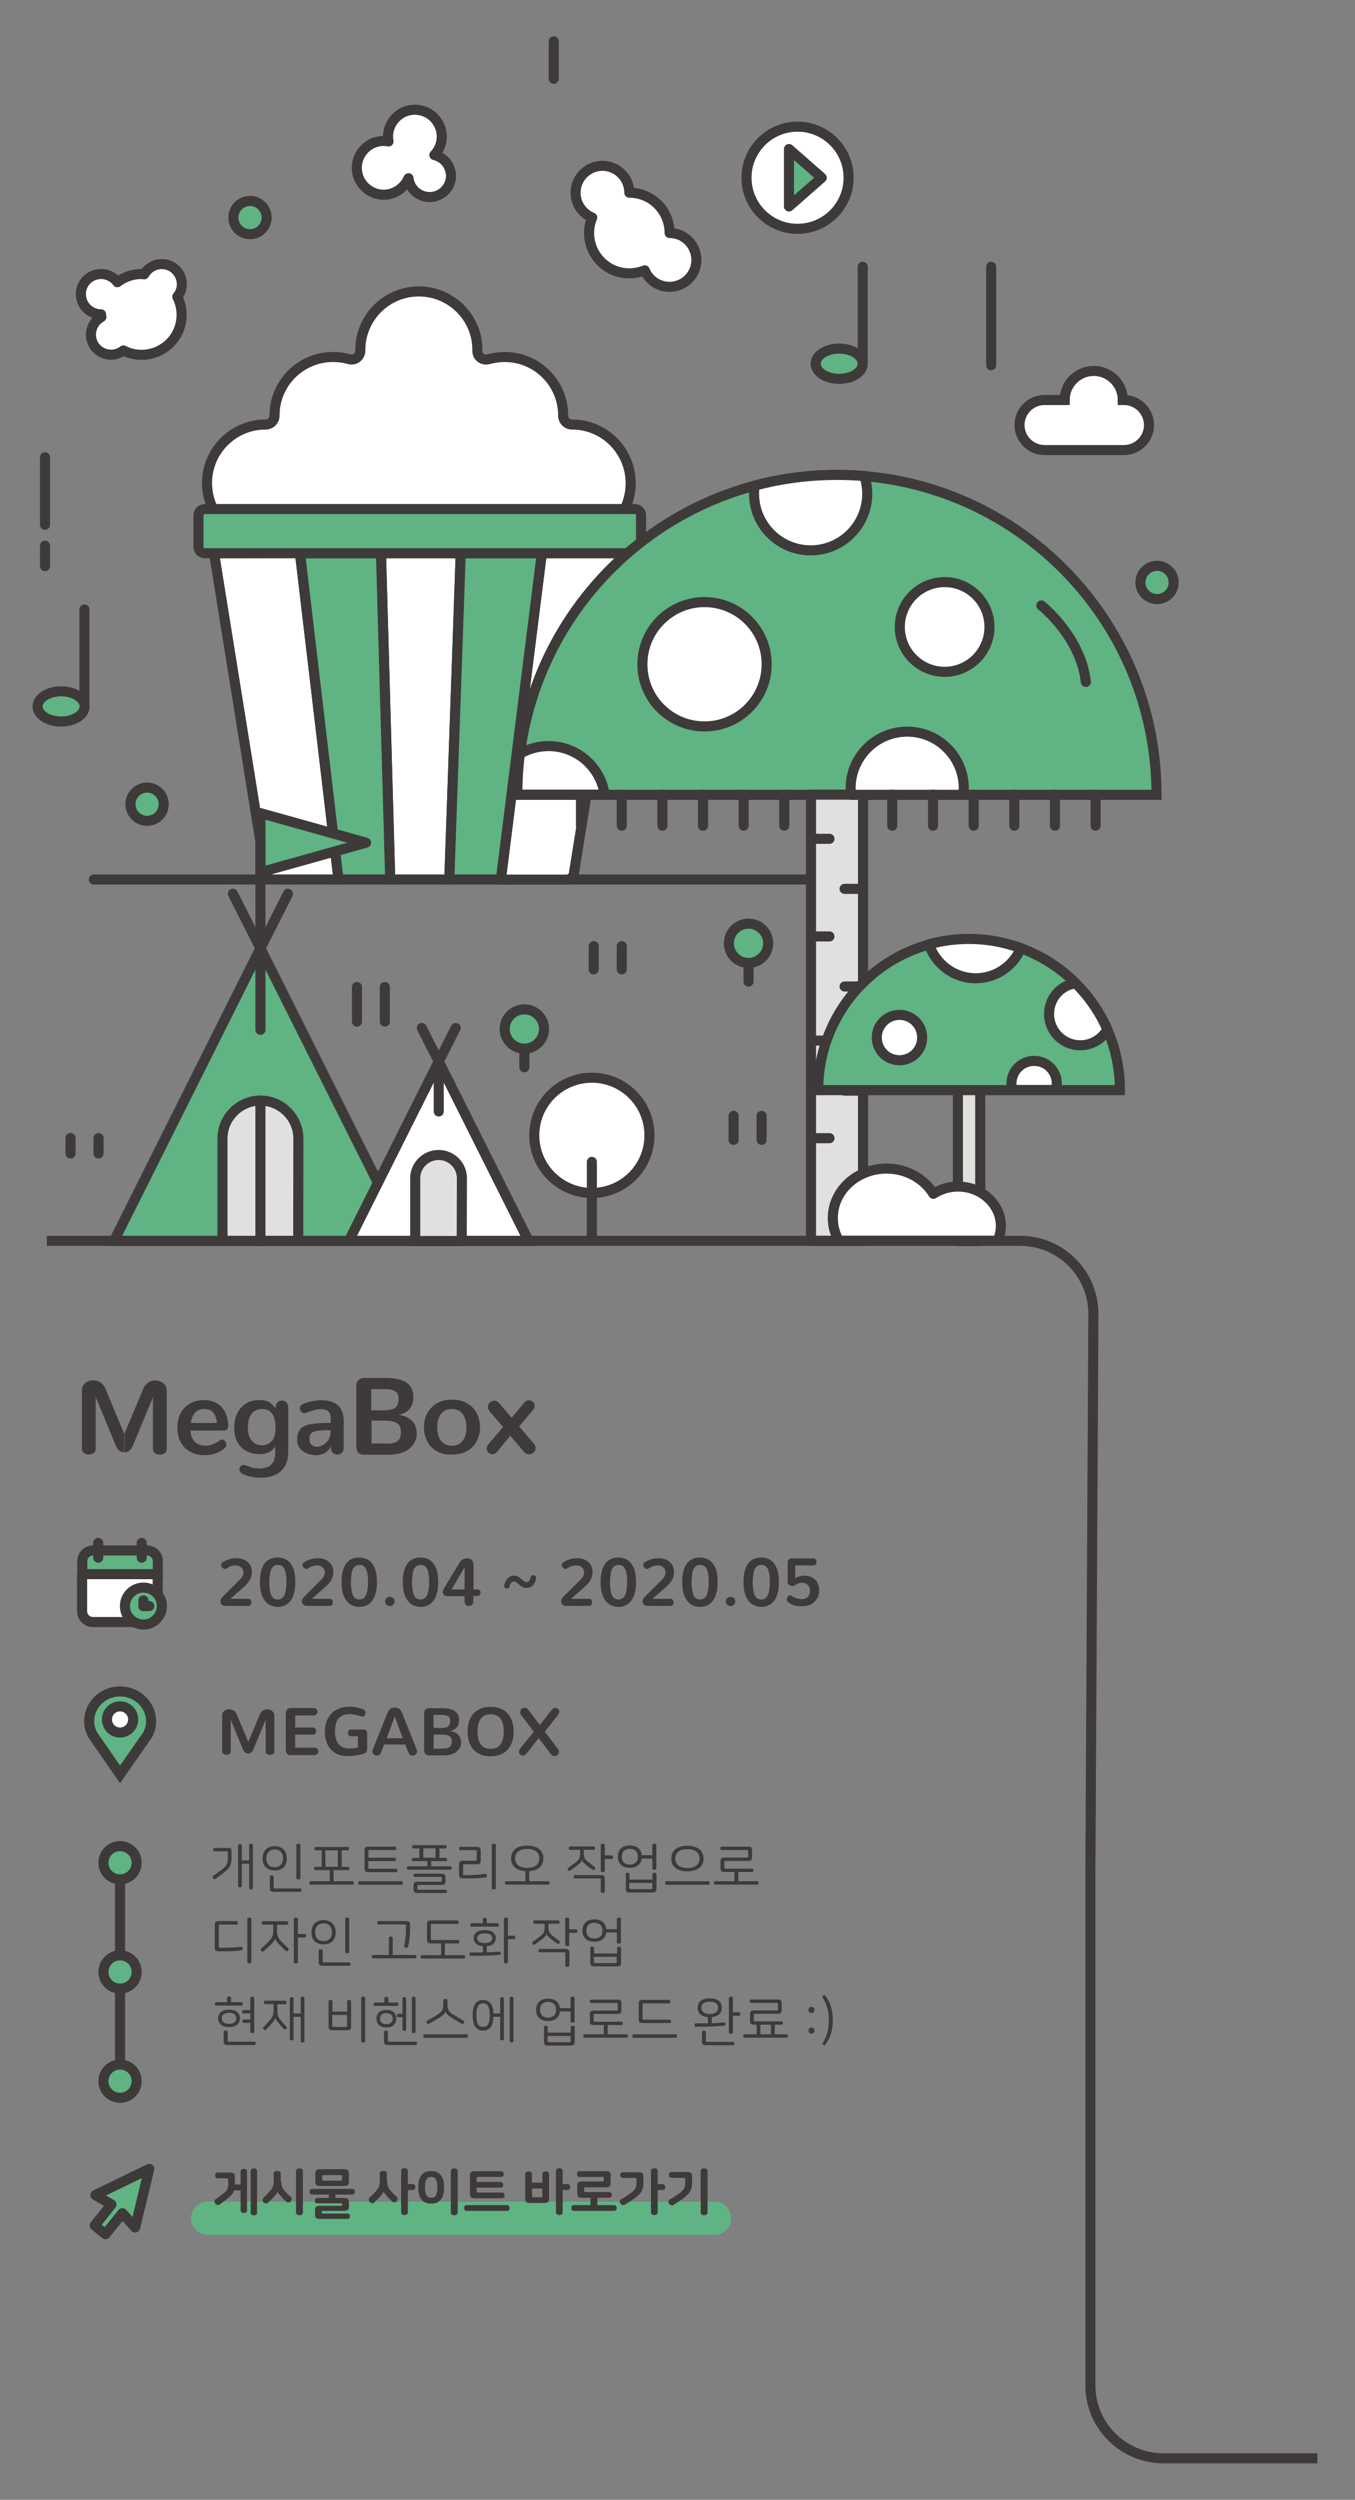 <?xml version="1.0" encoding="utf-8"?>
<!-- Generator: Adobe Illustrator 19.0.0, SVG Export Plug-In . SVG Version: 6.00 Build 0)  -->
<svg version="1.1" id="Layer_1" xmlns="http://www.w3.org/2000/svg" xmlns:xlink="http://www.w3.org/1999/xlink" x="0px" y="0px"
	 viewBox="106 -324.1 807 1488" style="enable-background:new 106 -324.1 807 1488;" xml:space="preserve">
<rect x="106" y="-324.1" width="807" height="1488" fill="#808080" stroke="none"/>
<style type="text/css">
	.st0{fill:#FFFFFF;stroke:#3E3A39;stroke-width:6;stroke-linecap:round;stroke-linejoin:round;stroke-miterlimit:10;}
	.st1{fill:none;stroke:#3E3A39;stroke-width:6;stroke-linecap:round;stroke-linejoin:round;stroke-miterlimit:10;}
	.st2{fill:#60B383;stroke:#3E3A39;stroke-width:6;stroke-miterlimit:10;}
	.st3{fill:#E0E0DF;stroke:#3E3A39;stroke-width:6;stroke-linecap:round;stroke-linejoin:round;stroke-miterlimit:10;}
	.st4{fill:none;stroke:#3E3A39;stroke-width:6;stroke-miterlimit:10;}
	.st5{fill:#FFFFFF;stroke:#3E3A39;stroke-width:6;stroke-miterlimit:10;}
	.st6{fill:none;stroke:#3E3A39;stroke-width:6;stroke-linecap:round;stroke-miterlimit:10;}
	.st7{fill:#60B383;stroke:#3E3A39;stroke-width:6;stroke-linecap:round;stroke-linejoin:round;stroke-miterlimit:10;}
	.st8{enable-background:new    ;}
	.st9{fill:#3E3A39;}
	.st10{fill:#60B383;}
</style>
<circle id="XMLID_1651_" class="st0" cx="581" cy="-218.3" r="30.4"/>
<line id="XMLID_1650_" class="st1" x1="161.9" y1="199.4" x2="611.2" y2="199.4"/>
<g id="XMLID_16_">
	<path id="XMLID_1649_" class="st0" d="M474.7-15.6c4.4-5.8,6.9-13,6.9-20.9c0-19.2-15.6-34.9-34.8-34.9c0,0,0,0-0.1,0
		c-3,0-5.3-2.4-5.3-5.3c0,0,0,0,0-0.1c0-19.2-15.6-34.8-34.8-34.8c-3.3,0-6.5,0.5-9.6,1.3c-3.4,1-6.8-1.5-6.7-5c0-1.1,0-2.3-0.1-3.4
		c-1.4-17.5-15.9-31.3-33.5-31.9c-19.8-0.7-36.1,15.2-36.1,34.8v0.4c0,3.5-3.3,6.1-6.7,5.1c-3-0.9-6.2-1.3-9.6-1.3
		c-19.2,0-34.8,15.6-34.8,34.8v0.1c0,3-2.4,5.3-5.3,5.3c0,0,0,0-0.1,0c-19.2,0-34.8,15.6-34.8,34.8c0,7.8,2.6,15,6.9,20.9h238.5
		V-15.6z"/>
	<polygon id="XMLID_1648_" class="st0" points="332.9,5.2 338.4,199.4 373.6,199.4 380.4,5.2 	"/>
	<path id="XMLID_1647_" class="st0" d="M428.7,5.2l-24.4,194.3h39c2.3,0,4.2-1.6,4.5-3.8L478.4,5.2H428.7L428.7,5.2z"/>
	<path id="XMLID_1646_" class="st0" d="M233.5,5.2l30.6,190.4c0.4,2.2,2.3,3.8,4.5,3.8h39l-23-194.3L233.5,5.2L233.5,5.2z"/>
	<polygon id="XMLID_1645_" class="st2" points="284.7,5.2 307.6,199.4 338.4,199.4 332.9,5.2 	"/>
	<polygon id="XMLID_1644_" class="st2" points="380.4,5.2 373.6,199.4 404.3,199.4 428.7,5.2 	"/>
	<path id="XMLID_1643_" class="st2" d="M484,5.2H228c-2.1,0-3.8-1.7-3.8-3.8v-18.7c0-2.1,1.7-3.8,3.8-3.8h256c2.1,0,3.8,1.7,3.8,3.8
		V1.4C487.8,3.5,486.1,5.2,484,5.2z"/>
</g>
<g id="XMLID_1615_">
	<path id="XMLID_1642_" class="st2" d="M604.5-41.4c-105.1,0-190.4,85.2-190.4,190.4h380.7C794.8,43.8,709.6-41.4,604.5-41.4z"/>
	<rect id="XMLID_1641_" x="589" y="148.9" class="st3" width="31" height="265.6"/>
	<circle id="XMLID_1640_" class="st0" cx="668.6" cy="49.1" r="26.7"/>
	<path id="XMLID_1639_" class="st0" d="M525.6,34.3c-20.4,0-37,16.5-37,37s16.5,37,37,37c20.4,0,37-16.5,37-37S546,34.3,525.6,34.3z
		"/>
	<path id="XMLID_1638_" class="st0" d="M588.8,3.5c18.6,0,33.7-15.1,33.7-33.7c0-3.6-0.6-7.2-1.7-10.5c-5.4-0.5-10.9-0.7-16.4-0.7
		c-16.9,0-33.4,2.2-49,6.4c-0.2,1.6-0.3,3.2-0.3,4.8C555.1-11.6,570.2,3.5,588.8,3.5z"/>
	<path id="XMLID_1637_" class="st0" d="M680,145.1c0-18.6-15.1-33.7-33.7-33.7c-18.6,0-33.7,15.1-33.7,33.7c0,1.3,0.1,2.6,0.2,3.9
		h67C679.9,147.7,680,146.4,680,145.1z"/>
	<path id="XMLID_1636_" class="st0" d="M432.7,120c-6.2,0-12.1,1.7-17.1,4.6c-1,8-1.5,16.1-1.5,24.3h52
		C463.8,132.6,449.7,120,432.7,120z"/>
	<path id="XMLID_1635_" class="st1" d="M726.2,36.3c0,0,23.5,18.5,26.5,45.5"/>
	<line id="XMLID_1634_" class="st1" x1="589" y1="175.2" x2="600" y2="175.2"/>
	<line id="XMLID_1633_" class="st1" x1="609" y1="205" x2="620" y2="205"/>
	<line id="XMLID_1632_" class="st1" x1="589" y1="233.3" x2="600" y2="233.3"/>
	<line id="XMLID_1631_" class="st1" x1="609" y1="263.1" x2="620" y2="263.1"/>
	<line id="XMLID_1630_" class="st1" x1="589" y1="295.3" x2="600" y2="295.3"/>
	<line id="XMLID_1629_" class="st1" x1="609" y1="325.1" x2="620" y2="325.1"/>
	<line id="XMLID_1628_" class="st1" x1="589" y1="353.4" x2="600" y2="353.4"/>
	<line id="XMLID_1627_" class="st1" x1="452" y1="148.9" x2="452" y2="167.4"/>
	<line id="XMLID_1626_" class="st1" x1="476.3" y1="148.9" x2="476.3" y2="167.4"/>
	<line id="XMLID_1625_" class="st1" x1="500.5" y1="148.9" x2="500.5" y2="167.4"/>
	<line id="XMLID_1624_" class="st1" x1="524.7" y1="148.9" x2="524.7" y2="167.4"/>
	<line id="XMLID_1623_" class="st1" x1="548.9" y1="148.9" x2="548.9" y2="167.4"/>
	<line id="XMLID_1622_" class="st1" x1="573.1" y1="148.9" x2="573.1" y2="167.4"/>
	<line id="XMLID_1621_" class="st1" x1="637.4" y1="148.9" x2="637.4" y2="167.4"/>
	<line id="XMLID_1620_" class="st1" x1="661.7" y1="148.9" x2="661.7" y2="167.4"/>
	<line id="XMLID_1619_" class="st1" x1="685.9" y1="148.9" x2="685.9" y2="167.4"/>
	<line id="XMLID_1618_" class="st1" x1="710.1" y1="148.9" x2="710.1" y2="167.4"/>
	<line id="XMLID_1617_" class="st1" x1="734.3" y1="148.9" x2="734.3" y2="167.4"/>
	<line id="XMLID_1616_" class="st1" x1="758.5" y1="148.9" x2="758.5" y2="167.4"/>
</g>
<line id="XMLID_1502_" class="st1" x1="435.8" y1="-277.2" x2="435.8" y2="-299.5"/>
<path id="XMLID_1338_" class="st4" d="M133.9,414.5h579.8c23.9,0,43.5,19.5,43.5,43.5l-1.8,333.5v304.3c0,23.9,19.5,43.4,43.5,43.4
	h91.7"/>
<path id="XMLID_47_" class="st5" d="M775.4-86h-0.7c0-9.5-7.7-17.3-17.3-17.3c-9.5,0-17.3,7.7-17.3,17.3h-12
	c-8.2,0-14.9,6.7-14.9,14.9s6.7,14.9,14.9,14.9h47.3c8.2,0,14.9-6.7,14.9-14.9S783.6-86,775.4-86z"/>
<g id="XMLID_1073_">
	<line id="XMLID_1075_" class="st1" x1="559.6" y1="354.4" x2="559.6" y2="340.1"/>
	<line id="XMLID_1074_" class="st1" x1="542.9" y1="354.4" x2="542.9" y2="340.1"/>
</g>
<g id="XMLID_1061_">
	<line id="XMLID_1063_" class="st1" x1="335.2" y1="284" x2="335.2" y2="263.4"/>
	<line id="XMLID_1062_" class="st1" x1="318.6" y1="284" x2="318.6" y2="263.4"/>
</g>
<g id="XMLID_1058_">
	<line id="XMLID_1060_" class="st1" x1="164.7" y1="362.5" x2="164.7" y2="353.3"/>
	<line id="XMLID_1059_" class="st1" x1="148" y1="362.5" x2="148" y2="353.3"/>
</g>
<g id="XMLID_1055_">
	<line id="XMLID_1057_" class="st1" x1="476.3" y1="252.9" x2="476.3" y2="239.1"/>
	<line id="XMLID_1056_" class="st1" x1="459.6" y1="252.9" x2="459.6" y2="239.1"/>
</g>
<g id="XMLID_1052_">
	<line id="XMLID_1054_" class="st1" x1="551.8" y1="260.2" x2="551.8" y2="247.6"/>
	<circle id="XMLID_1053_" class="st2" cx="551.8" cy="237.4" r="11.7"/>
</g>
<g id="XMLID_1049_">
	<line id="XMLID_1051_" class="st1" x1="418.3" y1="311.2" x2="418.3" y2="298.6"/>
	<circle id="XMLID_1050_" class="st2" cx="418.3" cy="288.4" r="11.7"/>
</g>
<g id="XMLID_1046_">
	<ellipse id="XMLID_1048_" class="st2" cx="605.8" cy="-107.6" rx="14" ry="9"/>
	<line id="XMLID_1047_" class="st6" x1="619.8" y1="-109.3" x2="619.8" y2="-165.3"/>
</g>
<g id="XMLID_1037_">
	<ellipse id="XMLID_1039_" class="st2" cx="142.4" cy="96.4" rx="14" ry="9"/>
	<line id="XMLID_1038_" class="st6" x1="156.3" y1="94.7" x2="156.3" y2="38.7"/>
</g>
<circle id="XMLID_1036_" class="st2" cx="795.1" cy="22.6" r="9.9"/>
<circle id="XMLID_1033_" class="st2" cx="193.6" cy="154.6" r="9.9"/>
<circle id="XMLID_1032_" class="st2" cx="254.9" cy="-194.6" r="9.9"/>
<path id="XMLID_1031_" class="st0" d="M214.3-154.9c0-6.6-5.3-12-11.9-12c-4.4,0-8.4,2.4-10.5,6.1c-0.5,0-1-0.2-1.6-0.2
	c-5.2,0-10.3,1.7-14.4,4.9c-3.9-5.3-11.4-6.5-16.8-2.6s-6.5,11.4-2.6,16.8c2.3,3.1,5.9,4.9,9.7,4.9c0,0.5,0.1,1,0.2,1.6
	c-5.8,3.2-7.9,10.4-4.8,16.2c3.2,5.8,10.4,7.9,16.2,4.8c0.6-0.3,1.2-0.7,1.7-1.1c11.7,6,26.1,1.3,32.1-10.4c3.4-6.8,3.4-14.8,0-21.6
	C213.4-149.6,214.3-152.2,214.3-154.9z"/>
<path id="XMLID_1030_" class="st0" d="M504.8-185.4c0-13.3-10.7-24-24-24c0-8.8-7.2-16-16-16s-16,7.2-16,16c0,6.5,3.9,12.3,9.9,14.8
	c-5.1,12.2,0.7,26.3,12.9,31.4c5.9,2.4,12.5,2.4,18.4,0c3.4,8.2,12.8,12,20.9,8.6c8.2-3.4,12-12.8,8.6-20.9
	C517.1-181.5,511.3-185.4,504.8-185.4z"/>
<path id="XMLID_1028_" class="st0" d="M364.7-231.8c2.7-2.9,4.4-6.7,4.4-11c0-8.8-7.2-16-16-16s-16,7.2-16,16c0,1,0.1,2,0.3,2.9
	c-1-0.2-1.9-0.3-2.9-0.3c-8.8,0-16,7.2-16,16s7.2,16,16,16c6.6,0,12.3-4.1,14.8-9.8c0.7,6.3,6.1,11.2,12.6,11.2
	c7,0,12.7-5.7,12.7-12.7C374.5-225.5,370.3-230.5,364.7-231.8z"/>
<line id="XMLID_1027_" class="st1" x1="696.3" y1="-106.7" x2="696.3" y2="-165.3"/>
<line id="XMLID_1025_" class="st1" x1="132.8" y1="-11.7" x2="132.8" y2="-51.9"/>
<line id="XMLID_1024_" class="st1" x1="132.8" y1="12.9" x2="132.8" y2="0.7"/>
<polygon id="XMLID_1021_" class="st7" points="575.9,-235.4 595.4,-218.3 575.9,-201.2 "/>
<polygon id="XMLID_1012_" class="st7" points="261.1,195.1 261.1,159.9 324,177.5 "/>
<polygon id="XMLID_338_" class="st2" points="173.9,414.5 261.1,240.4 348.4,414.5 "/>
<g id="XMLID_333_">
	<line id="XMLID_336_" class="st1" x1="261.1" y1="240.4" x2="277.5" y2="207.9"/>
	<line id="XMLID_335_" class="st1" x1="261.1" y1="240.4" x2="244.7" y2="207.9"/>
	<line id="XMLID_334_" class="st1" x1="261.1" y1="176.1" x2="261.1" y2="288.9"/>
</g>
<path id="XMLID_322_" class="st3" d="M283.7,353.6c0-12.4-10.2-22.6-22.6-22.6l0,0c-12.4,0-22.6,10.2-22.6,22.6v60.9h45.1
	L283.7,353.6L283.7,353.6z"/>
<line id="XMLID_139_" class="st1" x1="261.1" y1="331.1" x2="261.1" y2="414.5"/>
<polygon id="XMLID_138_" class="st5" points="313.8,414.5 367.3,307.7 420.8,414.5 "/>
<g id="XMLID_136_">
	<path id="XMLID_137_" class="st3" d="M381.1,377.2c0-7.6-6.2-13.8-13.9-13.8l0,0c-7.6,0-13.9,6.2-13.9,13.8v37.4H381L381.1,377.2
		L381.1,377.2z"/>
</g>
<g id="XMLID_131_">
	<line id="XMLID_135_" class="st1" x1="367.3" y1="307.7" x2="377.4" y2="287.8"/>
	<line id="XMLID_133_" class="st1" x1="367.3" y1="307.7" x2="357.2" y2="287.8"/>
	<line id="XMLID_132_" class="st1" x1="367.3" y1="307.8" x2="367.3" y2="337.5"/>
</g>
<g id="XMLID_124_">
	<path id="XMLID_130_" class="st2" d="M683.2,234.9c-49.6,0-89.9,40.2-89.9,89.9H773C773,275.1,732.8,234.9,683.2,234.9z"/>
	<rect id="XMLID_129_" x="676.5" y="324.8" class="st3" width="13.3" height="89.8"/>
	<path id="XMLID_128_" class="st0" d="M687.1,258.2c12.1,0,22.5-7.4,26.9-17.9c-9.6-3.5-20-5.5-30.9-5.5c-8.3,0-16.2,1.1-23.8,3.2
		C663.2,249.8,674.2,258.2,687.1,258.2z"/>
	<path id="XMLID_127_" class="st0" d="M730.8,279.5c0,10.3,8.3,18.6,18.6,18.6c6.9,0,13-3.8,16.1-9.4c-4.5-10.3-11-19.7-18.9-27.5
		C737.6,262.4,730.8,270.1,730.8,279.5z"/>
	<path id="XMLID_126_" class="st0" d="M735.4,320.9c0-7.5-6-13.5-13.5-13.5s-13.5,6-13.5,13.5c0,1.3,0.2,2.6,0.5,3.8h25.9
		C735.2,323.5,735.4,322.3,735.4,320.9z"/>
	<path id="XMLID_125_" class="st0" d="M641.7,280c-7.5,0-13.5,6-13.5,13.5s6,13.5,13.5,13.5s13.5-6,13.5-13.5S649.2,280,641.7,280z"
		/>
</g>
<g id="XMLID_121_">
	<circle id="XMLID_123_" class="st0" cx="458.5" cy="351.7" r="34.3"/>
	<line id="XMLID_122_" class="st1" x1="458.5" y1="367.5" x2="458.5" y2="414.3"/>
</g>
<path id="XMLID_120_" class="st0" d="M676.6,382.2c-5.5,0-10.6,1.6-14.7,4.3c-5.5-8.9-15.9-15-27.9-15c-17.7,0-32,13.2-32,29.4
	c0,4.9,1.3,9.5,3.6,13.5h94.6c1.2-2.7,1.9-5.8,1.9-8.9C702,392.7,690.6,382.2,676.6,382.2z"/>
<g class="st8">
	<path class="st9" d="M251.5,620.3l-8.3,7.3H254c0.5,0,1,0.2,1.3,0.6c0.3,0.4,0.4,0.9,0.4,1.5s-0.1,1.1-0.4,1.5
		c-0.3,0.4-0.7,0.6-1.3,0.6h-13.9c-0.9,0-1.5-0.3-2-0.8s-0.8-1.2-0.8-1.9c0-1,0.4-1.8,1.1-2.5l10.1-10.1c1.7-1.6,2.5-3.1,2.5-4.6
		c0-1.2-0.4-2.2-1.3-3c-0.9-0.8-1.9-1.2-3.2-1.2c-0.7,0-1.4,0.1-2.1,0.2c-0.7,0.2-1.1,0.3-1.4,0.4c-0.3,0.1-0.8,0.4-1.4,0.8
		c-0.7,0.4-1,0.6-1.1,0.6c-0.2,0.1-0.4,0.1-0.6,0.1c-0.5,0-1-0.3-1.5-0.8s-0.7-1.1-0.7-1.6c0-0.7,0.3-1.2,1-1.6
		c1.3-0.8,2.6-1.4,3.9-1.8c1.3-0.4,2.8-0.6,4.4-0.6c2.7,0,4.8,0.8,6.5,2.3s2.5,3.5,2.5,5.7C256.1,614.7,254.6,617.5,251.5,620.3z"/>
	<path class="st9" d="M267.2,631.5c-1.2-0.5-2.2-1.3-3-2.2s-1.4-2-2-3.3c-0.5-1.3-0.9-2.6-1.1-4s-0.3-2.9-0.3-4.5s0.1-3.1,0.3-4.4
		c0.2-1.4,0.6-2.7,1.1-4s1.2-2.4,1.9-3.2s1.8-1.6,3-2.1s2.6-0.8,4.2-0.8c1.5,0,2.9,0.3,4.2,0.8c1.2,0.5,2.2,1.2,3,2.1
		c0.8,0.9,1.4,2,2,3.2c0.5,1.3,0.9,2.6,1.1,4s0.3,2.9,0.3,4.5s-0.1,3.1-0.3,4.5c-0.2,1.4-0.6,2.7-1.1,4s-1.2,2.4-2,3.3
		c-0.8,0.9-1.8,1.6-3,2.2c-1.2,0.5-2.6,0.8-4.2,0.8C269.7,632.4,268.5,632,267.2,631.5z M273.3,627.6c0.5-0.3,1-0.6,1.4-1.1
		c0.4-0.5,0.7-1.1,0.9-1.7c0.2-0.6,0.4-1.3,0.6-2.2c0.1-0.8,0.2-1.6,0.3-2.4c0-0.8,0.1-1.6,0.1-2.6s0-1.8-0.1-2.6
		c0-0.8-0.1-1.6-0.3-2.4c-0.1-0.8-0.3-1.5-0.5-2.1s-0.5-1.1-0.9-1.6c-0.4-0.5-0.8-0.9-1.4-1.1c-0.6-0.3-1.2-0.4-1.9-0.4
		s-1.3,0.1-1.9,0.4c-0.6,0.3-1,0.6-1.4,1.1c-0.4,0.5-0.7,1-0.9,1.6c-0.2,0.6-0.4,1.3-0.5,2.1c-0.1,0.8-0.2,1.6-0.3,2.4
		c0,0.8-0.1,1.6-0.1,2.6s0,1.8,0.1,2.6c0,0.8,0.1,1.6,0.3,2.4c0.1,0.8,0.3,1.6,0.5,2.2c0.2,0.6,0.5,1.2,0.9,1.7
		c0.4,0.5,0.8,0.9,1.4,1.1c0.6,0.3,1.2,0.4,1.9,0.4C272.2,628,272.7,627.8,273.3,627.6z"/>
	<path class="st9" d="M300,620.3l-8.3,7.3h10.8c0.5,0,1,0.2,1.3,0.6c0.3,0.4,0.4,0.9,0.4,1.5s-0.1,1.1-0.4,1.5s-0.7,0.6-1.3,0.6
		h-13.9c-0.9,0-1.5-0.3-2-0.8s-0.8-1.2-0.8-1.9c0-1,0.4-1.8,1.1-2.5l10.1-10.1c1.7-1.6,2.5-3.1,2.5-4.6c0-1.2-0.4-2.2-1.3-3
		c-0.9-0.8-1.9-1.2-3.2-1.2c-0.7,0-1.4,0.1-2.1,0.2c-0.7,0.2-1.1,0.3-1.4,0.4c-0.3,0.1-0.8,0.4-1.4,0.8c-0.7,0.4-1,0.6-1.1,0.6
		c-0.2,0.1-0.4,0.1-0.6,0.1c-0.5,0-1-0.3-1.5-0.8s-0.7-1.1-0.7-1.6c0-0.7,0.3-1.2,1-1.6c1.3-0.8,2.6-1.4,3.9-1.8
		c1.3-0.4,2.8-0.6,4.4-0.6c2.7,0,4.8,0.8,6.5,2.3s2.5,3.5,2.5,5.7C304.7,614.7,303.2,617.5,300,620.3z"/>
	<path class="st9" d="M315.8,631.5c-1.2-0.5-2.2-1.3-3-2.2s-1.4-2-2-3.3c-0.5-1.3-0.9-2.6-1.1-4s-0.3-2.9-0.3-4.5s0.1-3.1,0.3-4.4
		c0.2-1.4,0.6-2.7,1.1-4s1.2-2.4,1.9-3.2s1.8-1.6,3-2.1s2.6-0.8,4.2-0.8c1.5,0,2.9,0.3,4.2,0.8c1.2,0.5,2.2,1.2,3,2.1
		c0.8,0.9,1.4,2,2,3.2c0.5,1.3,0.9,2.6,1.1,4s0.3,2.9,0.3,4.5s-0.1,3.1-0.3,4.5c-0.2,1.4-0.6,2.7-1.1,4s-1.2,2.4-2,3.3
		c-0.8,0.9-1.8,1.6-3,2.2c-1.2,0.5-2.6,0.8-4.2,0.8C318.3,632.4,317,632,315.8,631.5z M321.9,627.6c0.5-0.3,1-0.6,1.4-1.1
		c0.4-0.5,0.7-1.1,0.9-1.7c0.2-0.6,0.4-1.3,0.6-2.2c0.1-0.8,0.2-1.6,0.3-2.4c0-0.8,0.1-1.6,0.1-2.6s0-1.8-0.1-2.6
		c0-0.8-0.1-1.6-0.3-2.4c-0.1-0.8-0.3-1.5-0.5-2.1s-0.5-1.1-0.9-1.6c-0.4-0.5-0.8-0.9-1.4-1.1c-0.6-0.3-1.2-0.4-1.9-0.4
		c-0.7,0-1.3,0.1-1.9,0.4c-0.6,0.3-1,0.6-1.4,1.1c-0.4,0.5-0.7,1-0.9,1.6c-0.2,0.6-0.4,1.3-0.5,2.1c-0.1,0.8-0.2,1.6-0.3,2.4
		c0,0.8-0.1,1.6-0.1,2.6s0,1.8,0.1,2.6c0,0.8,0.1,1.6,0.3,2.4c0.1,0.8,0.3,1.6,0.5,2.2c0.2,0.6,0.5,1.2,0.9,1.7
		c0.4,0.5,0.8,0.9,1.4,1.1c0.6,0.3,1.2,0.4,1.9,0.4C320.8,628,321.3,627.8,321.9,627.6z"/>
	<path class="st9" d="M336.2,631.1c-0.5-0.5-0.8-1.2-0.8-2c0-0.7,0.3-1.4,0.8-1.9s1.2-0.8,2-0.8s1.4,0.3,2,0.8
		c0.6,0.5,0.8,1.2,0.8,2s-0.3,1.4-0.8,1.9s-1.2,0.8-2,0.8C337.4,631.9,336.7,631.6,336.2,631.1z"/>
	<path class="st9" d="M352.3,631.5c-1.2-0.5-2.2-1.3-3-2.2s-1.4-2-2-3.3c-0.5-1.3-0.9-2.6-1.1-4s-0.3-2.9-0.3-4.5s0.1-3.1,0.3-4.4
		c0.2-1.4,0.6-2.7,1.1-4s1.2-2.4,1.9-3.2s1.8-1.6,3-2.1s2.6-0.8,4.2-0.8c1.5,0,2.9,0.3,4.2,0.8c1.2,0.5,2.2,1.2,3,2.1
		c0.8,0.9,1.4,2,2,3.2c0.5,1.3,0.9,2.6,1.1,4s0.3,2.9,0.3,4.5s-0.1,3.1-0.3,4.5c-0.2,1.4-0.6,2.7-1.1,4s-1.2,2.4-2,3.3
		c-0.8,0.9-1.8,1.6-3,2.2c-1.2,0.5-2.6,0.8-4.2,0.8C354.8,632.4,353.5,632,352.3,631.5z M358.3,627.6c0.5-0.3,1-0.6,1.4-1.1
		c0.4-0.5,0.7-1.1,0.9-1.7c0.2-0.6,0.4-1.3,0.6-2.2c0.1-0.8,0.2-1.6,0.3-2.4c0-0.8,0.1-1.6,0.1-2.6s0-1.8-0.1-2.6
		c0-0.8-0.1-1.6-0.3-2.4c-0.1-0.8-0.3-1.5-0.5-2.1s-0.5-1.1-0.9-1.6c-0.4-0.5-0.8-0.9-1.4-1.1c-0.6-0.3-1.2-0.4-1.9-0.4
		s-1.3,0.1-1.9,0.4c-0.6,0.3-1,0.6-1.4,1.1c-0.4,0.5-0.7,1-0.9,1.6c-0.2,0.6-0.4,1.3-0.5,2.1c-0.1,0.8-0.2,1.6-0.3,2.4
		c0,0.8-0.1,1.6-0.1,2.6s0,1.8,0.1,2.6c0,0.8,0.1,1.6,0.3,2.4c0.1,0.8,0.3,1.6,0.5,2.2c0.2,0.6,0.5,1.2,0.9,1.7
		c0.4,0.5,0.8,0.9,1.4,1.1c0.6,0.3,1.2,0.4,1.9,0.4C357.2,628,357.8,627.8,358.3,627.6z"/>
	<path class="st9" d="M383.5,631.2c-0.5-0.5-0.8-1.1-0.8-2V626h-10.5c-0.8,0-1.4-0.3-1.8-0.8c-0.5-0.5-0.7-1.1-0.7-1.8
		c0-0.4,0.1-0.9,0.3-1.3l9.6-15.9c1.1-1.8,2.6-2.7,4.5-2.7c1.2,0,2.1,0.3,2.8,0.9c0.7,0.6,1.1,1.7,1.1,3.1V622h2.2
		c0.6,0,1.1,0.2,1.5,0.5c0.4,0.3,0.5,0.8,0.5,1.4c0,0.6-0.2,1-0.5,1.4s-0.8,0.6-1.5,0.6h-2.3v3.2c0,0.8-0.3,1.5-0.8,2
		s-1.1,0.7-1.9,0.7C384.6,631.9,384,631.7,383.5,631.2z M382.7,622v-13.3L375,622H382.7z"/>
</g>
<g class="st8">
	<path class="st9" d="M424.1,613.6c0.5,0.1,0.8,0.3,1,0.6s0.3,0.7,0.2,1.3c-0.3,1.7-1,3.1-2,4.1s-2.3,1.5-3.8,1.5
		c-0.9,0-1.7-0.2-2.4-0.6c-0.7-0.4-1.3-0.8-1.8-1.3s-1.1-0.9-1.6-1.3s-1.1-0.6-1.7-0.6c-0.7,0-1.2,0.3-1.6,0.8
		c-0.4,0.6-0.7,1.3-0.9,2.2c-0.1,0.5-0.4,0.8-0.8,1c-0.4,0.2-0.8,0.2-1.2,0.1c-0.5-0.1-0.8-0.3-1-0.6s-0.3-0.7-0.2-1.3
		c0.1-0.7,0.4-1.4,0.7-2.1c0.3-0.7,0.7-1.3,1.2-1.8s1-1,1.7-1.3s1.4-0.5,2.2-0.5c1,0,1.8,0.2,2.5,0.6c0.7,0.4,1.3,0.9,1.8,1.3
		c0.5,0.5,1,0.9,1.5,1.3c0.5,0.4,1,0.6,1.6,0.6c1.4,0,2.2-1,2.6-3c0.1-0.5,0.4-0.9,0.8-1C423.3,613.5,423.7,613.5,424.1,613.6z"/>
</g>
<g class="st8">
	<path class="st9" d="M454.4,620.3l-8.3,7.3h10.8c0.5,0,1,0.2,1.3,0.6c0.3,0.4,0.4,0.9,0.4,1.5s-0.1,1.1-0.4,1.5s-0.7,0.6-1.3,0.6
		H443c-0.9,0-1.5-0.3-2-0.8s-0.8-1.2-0.8-1.9c0-1,0.4-1.8,1.1-2.5l10.1-10.1c1.7-1.6,2.5-3.1,2.5-4.6c0-1.2-0.4-2.2-1.3-3
		c-0.9-0.8-1.9-1.2-3.2-1.2c-0.7,0-1.4,0.1-2.1,0.2c-0.7,0.2-1.1,0.3-1.4,0.4c-0.3,0.1-0.8,0.4-1.4,0.8c-0.7,0.4-1,0.6-1.1,0.6
		c-0.2,0.1-0.4,0.1-0.6,0.1c-0.5,0-1-0.3-1.5-0.8s-0.7-1.1-0.7-1.6c0-0.7,0.3-1.2,1-1.6c1.3-0.8,2.6-1.4,3.9-1.8
		c1.3-0.4,2.8-0.6,4.4-0.6c2.7,0,4.8,0.8,6.5,2.3s2.5,3.5,2.5,5.7C459,614.7,457.5,617.5,454.4,620.3z"/>
	<path class="st9" d="M470.1,631.5c-1.2-0.5-2.2-1.3-3-2.2s-1.4-2-2-3.3c-0.5-1.3-0.9-2.6-1.1-4s-0.3-2.9-0.3-4.5s0.1-3.1,0.3-4.4
		c0.2-1.4,0.6-2.7,1.1-4s1.2-2.4,1.9-3.2c0.7-0.8,1.8-1.6,3-2.1s2.6-0.8,4.2-0.8c1.5,0,2.9,0.3,4.2,0.8c1.2,0.5,2.2,1.2,3,2.1
		c0.8,0.9,1.4,2,2,3.2c0.5,1.3,0.9,2.6,1.1,4s0.3,2.9,0.3,4.5s-0.1,3.1-0.3,4.5c-0.2,1.4-0.6,2.7-1.1,4s-1.2,2.4-2,3.3
		c-0.8,0.9-1.8,1.6-3,2.2c-1.2,0.5-2.6,0.8-4.2,0.8C472.6,632.4,471.4,632,470.1,631.5z M476.2,627.6c0.5-0.3,1-0.6,1.4-1.1
		c0.4-0.5,0.7-1.1,0.9-1.7c0.2-0.6,0.4-1.3,0.6-2.2c0.1-0.8,0.2-1.6,0.3-2.4c0-0.8,0.1-1.6,0.1-2.6s0-1.8-0.1-2.6
		c0-0.8-0.1-1.6-0.3-2.4c-0.1-0.8-0.3-1.5-0.5-2.1s-0.5-1.1-0.9-1.6c-0.4-0.5-0.8-0.9-1.4-1.1c-0.6-0.3-1.2-0.4-1.9-0.4
		s-1.3,0.1-1.9,0.4c-0.6,0.3-1,0.6-1.4,1.1c-0.4,0.5-0.7,1-0.9,1.6c-0.2,0.6-0.4,1.3-0.5,2.1c-0.1,0.8-0.2,1.6-0.3,2.4
		c0,0.8-0.1,1.6-0.1,2.6s0,1.8,0.1,2.6c0,0.8,0.1,1.6,0.3,2.4c0.1,0.8,0.3,1.6,0.5,2.2c0.2,0.6,0.5,1.2,0.9,1.7
		c0.4,0.5,0.8,0.9,1.4,1.1c0.6,0.3,1.2,0.4,1.9,0.4C475.1,628,475.6,627.8,476.2,627.6z"/>
	<path class="st9" d="M502.9,620.3l-8.3,7.3h10.8c0.5,0,1,0.2,1.3,0.6c0.3,0.4,0.4,0.9,0.4,1.5s-0.1,1.1-0.4,1.5s-0.7,0.6-1.3,0.6
		h-13.9c-0.9,0-1.5-0.3-2-0.8s-0.8-1.2-0.8-1.9c0-1,0.4-1.8,1.1-2.5l10.1-10.1c1.7-1.6,2.5-3.1,2.5-4.6c0-1.2-0.4-2.2-1.3-3
		c-0.9-0.8-1.9-1.2-3.2-1.2c-0.7,0-1.4,0.1-2.1,0.2c-0.7,0.2-1.1,0.3-1.4,0.4c-0.3,0.1-0.8,0.4-1.4,0.8c-0.7,0.4-1,0.6-1.1,0.6
		c-0.2,0.1-0.4,0.1-0.6,0.1c-0.5,0-1-0.3-1.5-0.8s-0.7-1.1-0.7-1.6c0-0.7,0.3-1.2,1-1.6c1.3-0.8,2.6-1.4,3.9-1.8
		c1.3-0.4,2.8-0.6,4.4-0.6c2.7,0,4.8,0.8,6.5,2.3s2.5,3.5,2.5,5.7C507.6,614.7,506.1,617.5,502.9,620.3z"/>
	<path class="st9" d="M518.7,631.5c-1.2-0.5-2.2-1.3-3-2.2s-1.4-2-2-3.3c-0.5-1.3-0.9-2.6-1.1-4c-0.2-1.4-0.3-2.9-0.3-4.5
		s0.1-3.1,0.3-4.4c0.2-1.4,0.6-2.7,1.1-4s1.2-2.4,1.9-3.2s1.8-1.6,3-2.1s2.6-0.8,4.2-0.8c1.5,0,2.9,0.3,4.2,0.8
		c1.2,0.5,2.2,1.2,3,2.1c0.8,0.9,1.4,2,2,3.2c0.5,1.3,0.9,2.6,1.1,4s0.3,2.9,0.3,4.5s-0.1,3.1-0.3,4.5s-0.6,2.7-1.1,4
		s-1.2,2.4-2,3.3c-0.8,0.9-1.8,1.6-3,2.2c-1.2,0.5-2.6,0.8-4.2,0.8S519.9,632,518.7,631.5z M524.8,627.6c0.5-0.3,1-0.6,1.4-1.1
		s0.7-1.1,0.9-1.7c0.2-0.6,0.4-1.3,0.6-2.2c0.1-0.8,0.2-1.6,0.3-2.4c0-0.8,0.1-1.6,0.1-2.6s0-1.8-0.1-2.6c0-0.8-0.1-1.6-0.3-2.4
		c-0.1-0.8-0.3-1.5-0.5-2.1s-0.5-1.1-0.9-1.6s-0.8-0.9-1.4-1.1c-0.6-0.3-1.2-0.4-1.9-0.4s-1.3,0.1-1.9,0.4c-0.6,0.3-1,0.6-1.4,1.1
		s-0.7,1-0.9,1.6s-0.4,1.3-0.5,2.1s-0.2,1.6-0.3,2.4c0,0.8-0.1,1.6-0.1,2.6s0,1.8,0.1,2.6c0,0.8,0.1,1.6,0.3,2.4
		c0.1,0.8,0.3,1.6,0.5,2.2c0.2,0.6,0.5,1.2,0.9,1.7s0.8,0.9,1.4,1.1c0.6,0.3,1.2,0.4,1.9,0.4S524.2,627.8,524.8,627.6z"/>
	<path class="st9" d="M539.1,631.1c-0.5-0.5-0.8-1.2-0.8-2c0-0.7,0.3-1.4,0.8-1.9s1.2-0.8,2-0.8s1.4,0.3,2,0.8s0.8,1.2,0.8,2
		s-0.3,1.4-0.8,1.9s-1.2,0.8-2,0.8C540.3,631.9,539.6,631.6,539.1,631.1z"/>
	<path class="st9" d="M555.2,631.5c-1.2-0.5-2.2-1.3-3-2.2s-1.4-2-2-3.3c-0.5-1.3-0.9-2.6-1.1-4c-0.2-1.4-0.3-2.9-0.3-4.5
		s0.1-3.1,0.3-4.4c0.2-1.4,0.6-2.7,1.1-4s1.2-2.4,1.9-3.2s1.8-1.6,3-2.1s2.6-0.8,4.2-0.8c1.5,0,2.9,0.3,4.2,0.8
		c1.2,0.5,2.2,1.2,3,2.1c0.8,0.9,1.4,2,2,3.2c0.5,1.3,0.9,2.6,1.1,4s0.3,2.9,0.3,4.5s-0.1,3.1-0.3,4.5s-0.6,2.7-1.1,4
		s-1.2,2.4-2,3.3c-0.8,0.9-1.8,1.6-3,2.2c-1.2,0.5-2.6,0.8-4.2,0.8S556.4,632,555.2,631.5z M561.2,627.6c0.5-0.3,1-0.6,1.4-1.1
		s0.7-1.1,0.9-1.7c0.2-0.6,0.4-1.3,0.6-2.2c0.1-0.8,0.2-1.6,0.3-2.4c0-0.8,0.1-1.6,0.1-2.6s0-1.8-0.1-2.6c0-0.8-0.1-1.6-0.3-2.4
		c-0.1-0.8-0.3-1.5-0.5-2.1s-0.5-1.1-0.9-1.6s-0.8-0.9-1.4-1.1c-0.6-0.3-1.2-0.4-1.9-0.4s-1.3,0.1-1.9,0.4c-0.6,0.3-1,0.6-1.4,1.1
		s-0.7,1-0.9,1.6s-0.4,1.3-0.5,2.1s-0.2,1.6-0.3,2.4c0,0.8-0.1,1.6-0.1,2.6s0,1.8,0.1,2.6c0,0.8,0.1,1.6,0.3,2.4
		c0.1,0.8,0.3,1.6,0.5,2.2c0.2,0.6,0.5,1.2,0.9,1.7s0.8,0.9,1.4,1.1c0.6,0.3,1.2,0.4,1.9,0.4S560.7,627.8,561.2,627.6z"/>
	<path class="st9" d="M575.1,629.3c-0.4-0.3-0.5-0.7-0.5-1.3s0.2-1.1,0.6-1.7c0.4-0.5,0.9-0.8,1.4-0.8c0.3,0,0.6,0.1,0.9,0.3
		c1.8,1.4,3.8,2,5.9,2c1.6,0,2.9-0.4,3.7-1.3s1.3-2.1,1.3-3.7c0-1.5-0.4-2.7-1.3-3.5c-0.9-0.8-2-1.3-3.4-1.3c-1.6,0-3.1,0.6-4.7,1.8
		c-0.2,0.1-0.5,0.2-0.8,0.2c-0.7,0-1.4-0.2-2.1-0.6c-0.7-0.4-1-1-1-1.7v-11.6c0-1,0.2-1.6,0.7-2s1.2-0.6,2.2-0.6h12.4
		c0.6,0,1,0.2,1.4,0.6c0.3,0.4,0.5,0.9,0.5,1.5s-0.2,1.1-0.5,1.5s-0.8,0.6-1.4,0.6h-10.8v7.7l0.2-0.2c0.1-0.1,0.4-0.2,0.7-0.4
		c0.3-0.1,0.7-0.3,1.1-0.4s0.9-0.3,1.6-0.4s1.3-0.2,2-0.2c2.6,0,4.7,0.8,6.3,2.4s2.4,3.8,2.4,6.5c0,1.9-0.5,3.5-1.4,4.9
		s-2.1,2.5-3.6,3.3s-3.2,1.1-5.1,1.1C580.3,632.2,577.5,631.3,575.1,629.3z"/>
</g>
<g class="st8">
	<path class="st9" d="M250.6,717l-7.2-17.5v18.9c0,0.7-0.2,1.2-0.7,1.5c-0.5,0.4-1.1,0.5-1.8,0.5s-1.3-0.2-1.8-0.5
		c-0.5-0.4-0.8-0.9-0.8-1.5V697c0-1.1,0.4-2,1.3-2.7c0.8-0.7,1.8-1,2.9-1c1,0,1.8,0.3,2.7,0.8s1.4,1.4,1.9,2.5l6.8,16.2v6.8
		C252.3,719.7,251.3,718.8,250.6,717z M253.8,712.9l6.8-16.2c0.4-1.1,1.1-1.9,1.9-2.5s1.7-0.8,2.7-0.8c1.1,0,2.1,0.3,2.9,1
		s1.3,1.6,1.3,2.7v21.4c0,0.7-0.3,1.2-0.8,1.5c-0.5,0.4-1.1,0.5-1.8,0.5c-0.7,0-1.3-0.2-1.8-0.5c-0.5-0.4-0.8-0.9-0.8-1.5v-18.9
		L257,717c-0.7,1.8-1.8,2.7-3.2,2.7V712.9z"/>
	<path class="st9" d="M277,719.8c-0.5-0.6-0.8-1.4-0.8-2.2v-21.7c0-1,0.3-1.8,0.8-2.4c0.5-0.6,1.2-0.9,2.1-0.9H293
		c0.6,0,1.1,0.2,1.5,0.7c0.4,0.4,0.6,1,0.6,1.5s-0.2,1.1-0.6,1.5c-0.4,0.4-0.9,0.7-1.5,0.7h-11.2v7.2h10.4c0.7,0,1.2,0.2,1.5,0.6
		c0.4,0.4,0.6,0.9,0.6,1.5s-0.2,1.1-0.6,1.5c-0.4,0.4-0.9,0.6-1.5,0.6h-10.4v7.8h11.7c0.6,0,1.1,0.2,1.5,0.7c0.4,0.5,0.6,1,0.6,1.5
		s-0.2,1.1-0.6,1.5c-0.4,0.4-0.9,0.7-1.5,0.7H279C278.2,720.8,277.5,720.5,277,719.8z"/>
	<path class="st9" d="M306.3,719.7c-2.1-1.1-3.8-2.8-5-5s-1.8-4.9-1.8-8.1c0-2.1,0.3-4,0.9-5.7c0.6-1.8,1.5-3.3,2.7-4.7
		s2.7-2.4,4.6-3.2c1.9-0.8,4-1.2,6.4-1.2c3.2,0,6,0.6,8.4,1.7c0.4,0.2,0.7,0.5,0.9,0.8c0.2,0.3,0.3,0.7,0.3,1.1
		c0,0.6-0.2,1.1-0.5,1.6c-0.4,0.5-0.8,0.7-1.4,0.7c-0.2,0-0.5-0.1-0.7-0.2c-2.7-0.8-5-1.3-6.8-1.3c-1.5,0-2.9,0.2-4,0.7
		c-1.1,0.5-2.1,1.2-2.8,2.1c-0.7,0.9-1.2,2-1.5,3.2s-0.5,2.6-0.5,4.2c0,6.8,2.9,10.3,8.6,10.3c1.7,0,3.4-0.2,5.1-0.6v-6.7h-4.1
		c-0.6,0-1-0.2-1.4-0.6c-0.3-0.4-0.5-0.9-0.5-1.4s0.2-1,0.5-1.4s0.8-0.6,1.3-0.6h7.6c1.4,0,2.1,0.9,2.1,2.6v8.2
		c0,1.2-0.2,2.1-0.6,2.6c-0.4,0.5-1.1,0.9-2.1,1.2c-3.5,0.8-6.2,1.2-8.2,1.2C310.9,721.3,308.4,720.8,306.3,719.7z"/>
	<path class="st9" d="M347.3,714.3h-12.5L333,719c-0.2,0.6-0.6,1.1-1,1.4c-0.5,0.3-1,0.5-1.5,0.5c-0.7,0-1.3-0.2-1.9-0.7
		c-0.6-0.5-0.8-1.1-0.8-1.8c0-0.3,0.1-0.7,0.2-1l8.6-21.5c0.5-1.4,1.2-2.4,1.9-2.9c0.7-0.5,1.6-0.7,2.6-0.7s1.9,0.2,2.6,0.7
		s1.3,1.5,1.9,2.9l8.6,21.5c0.1,0.3,0.2,0.7,0.2,1c0,0.7-0.3,1.3-0.8,1.8s-1.2,0.7-1.9,0.7c-0.6,0-1.1-0.2-1.5-0.5
		c-0.5-0.3-0.8-0.8-1-1.4L347.3,714.3z M341.1,697.7l-4.8,12.9h9.6L341.1,697.7z"/>
	<path class="st9" d="M359.4,720c-0.5-0.5-0.8-1.4-0.8-2.4v-22.1c0-0.8,0.3-1.5,0.8-2s1.3-0.8,2.1-0.8h7.9c6.7,0,10,2.3,10,7
		c0,1.7-0.4,3.2-1.3,4.3c-0.9,1.1-2.2,1.9-3.9,2.2v0.1c2,0.3,3.6,1,4.7,2.2c1.1,1.2,1.7,2.8,1.7,4.8c0,1-0.2,1.9-0.7,2.8
		c-0.4,0.9-1.1,1.7-1.9,2.4s-1.9,1.3-3.2,1.7c-1.3,0.4-2.8,0.6-4.4,0.6h-9C360.7,720.8,360,720.5,359.4,720z M368.5,704.5
		c2,0,3.5-0.3,4.3-0.9s1.3-1.7,1.3-3.3c0-0.6-0.1-1.1-0.2-1.6c-0.2-0.4-0.4-0.8-0.7-1c-0.3-0.2-0.6-0.5-1.1-0.6s-0.9-0.2-1.4-0.3
		s-1-0.1-1.7-0.1h-4.8v7.7L368.5,704.5L368.5,704.5z M369.2,716.7c1,0,1.9,0,2.5-0.1c0.7-0.1,1.2-0.3,1.8-0.6
		c0.5-0.3,0.9-0.7,1.2-1.3c0.2-0.6,0.4-1.3,0.4-2.1c0-0.7-0.1-1.3-0.3-1.9c-0.2-0.5-0.5-0.9-0.8-1.2c-0.4-0.3-0.8-0.5-1.5-0.7
		c-0.6-0.2-1.3-0.3-1.9-0.3c-0.6,0-1.5-0.1-2.5-0.1h-3.8v8.4h4.9L369.2,716.7L369.2,716.7z"/>
	<path class="st9" d="M388.1,717.4c-2.4-2.6-3.6-6.2-3.6-10.8s1.2-8.2,3.6-10.8c2.4-2.6,5.8-3.9,10.1-3.9c4.4,0,7.8,1.3,10.1,3.9
		c2.4,2.6,3.6,6.2,3.6,10.8s-1.2,8.2-3.6,10.8c-2.4,2.6-5.7,3.9-10.1,3.9C393.9,721.3,390.5,720,388.1,717.4z M404.1,714.2
		c1.3-1.8,1.9-4.3,1.9-7.6s-0.6-5.9-1.9-7.6c-1.3-1.8-3.2-2.7-5.9-2.7c-2.6,0-4.6,0.9-5.9,2.7s-1.9,4.3-1.9,7.6s0.6,5.9,1.9,7.6
		c1.3,1.8,3.2,2.7,5.9,2.7C400.9,716.9,402.8,716,404.1,714.2z"/>
	<path class="st9" d="M426.8,710.5l-7.1,9.1c-0.6,0.8-1.4,1.3-2.2,1.3c-0.6,0-1.2-0.2-1.7-0.7c-0.5-0.4-0.7-1-0.7-1.6
		s0.2-1.2,0.7-1.9l8.1-10l-7.6-10c-0.4-0.5-0.5-1-0.5-1.6c0-0.7,0.3-1.3,0.8-1.9c0.5-0.5,1.2-0.8,1.9-0.8c0.9,0,1.6,0.4,2.2,1.3
		l6.8,9l6.9-8.8c0.7-1,1.5-1.4,2.4-1.4c0.6,0,1.1,0.2,1.6,0.7c0.4,0.4,0.7,1,0.7,1.6c0,0.5-0.2,1-0.5,1.5l-8.1,10.4l7.8,10.3
		c0.4,0.5,0.6,1.1,0.6,1.6c0,0.7-0.3,1.3-0.8,1.8s-1.2,0.8-1.9,0.8c-0.9,0-1.6-0.4-2.2-1.3L426.8,710.5z"/>
</g>
<g class="st8">
	<path class="st9" d="M243.4,776.2c0.3,0.3,0.5,0.9,0.5,1.7v3.4c0,1,0,1.8-0.1,2.6c-0.1,0.7-0.2,1.4-0.5,2c-0.2,0.6-0.6,1.2-1,1.8
		s-1,1.2-1.7,1.8s-1.6,1.3-2.6,2.1s-2.3,1.6-3.7,2.7c-0.2,0.2-0.5,0.2-0.8,0.1c-0.3-0.1-0.5-0.2-0.7-0.5c-0.2-0.2-0.3-0.5-0.2-0.8
		c0-0.3,0.1-0.5,0.4-0.7c1.3-0.9,2.5-1.7,3.4-2.4s1.7-1.3,2.4-1.8c0.6-0.5,1.2-1,1.5-1.5c0.4-0.5,0.7-1,0.9-1.5s0.3-1.1,0.4-1.7
		c0.1-0.6,0.1-1.3,0.1-2.2v-2.8c0-0.4-0.2-0.6-0.6-0.6h-7.3c-0.3,0-0.5-0.1-0.6-0.3s-0.2-0.4-0.2-0.7s0.1-0.5,0.2-0.7
		c0.1-0.2,0.3-0.3,0.6-0.3h8C242.5,775.8,243,775.9,243.4,776.2z M255.5,773.3c0.3,0,0.6,0.1,0.8,0.2c0.2,0.1,0.3,0.4,0.3,0.7v25.5
		c0,0.3-0.1,0.6-0.3,0.7c-0.2,0.1-0.5,0.2-0.8,0.2s-0.5-0.1-0.8-0.2c-0.2-0.1-0.3-0.4-0.3-0.7v-14.4H250v13.1c0,0.3-0.1,0.6-0.3,0.7
		s-0.5,0.2-0.8,0.2s-0.5-0.1-0.8-0.2c-0.2-0.1-0.3-0.4-0.3-0.7v-23.9c0-0.3,0.1-0.6,0.3-0.7c0.2-0.1,0.5-0.2,0.8-0.2
		s0.6,0.1,0.8,0.2s0.3,0.4,0.3,0.7v8.8h4.4v-9.1c0-0.3,0.1-0.6,0.3-0.7S255.2,773.3,255.5,773.3z"/>
	<path class="st9" d="M269.6,774.8c1.2,0,2.3,0.2,3.2,0.6c0.9,0.4,1.7,0.9,2.3,1.6c0.6,0.7,1,1.4,1.3,2.3c0.3,0.9,0.4,1.8,0.4,2.8
		s-0.1,1.9-0.4,2.8c-0.3,0.9-0.7,1.7-1.3,2.3c-0.6,0.7-1.3,1.2-2.3,1.5c-0.9,0.4-2,0.6-3.2,0.6s-2.3-0.2-3.2-0.6
		c-0.9-0.4-1.7-0.9-2.3-1.5c-0.6-0.7-1-1.4-1.3-2.3c-0.3-0.9-0.4-1.8-0.4-2.8s0.1-2,0.4-2.8s0.7-1.6,1.3-2.3s1.3-1.2,2.3-1.6
		C267.3,774.9,268.4,774.8,269.6,774.8z M269.6,776.8c-0.9,0-1.7,0.1-2.3,0.4c-0.6,0.3-1.1,0.7-1.5,1.2c-0.4,0.5-0.7,1-0.9,1.7
		c-0.2,0.6-0.3,1.3-0.3,2s0.1,1.4,0.3,2c0.2,0.6,0.5,1.2,0.9,1.7c0.4,0.5,0.9,0.9,1.5,1.1c0.6,0.3,1.4,0.4,2.3,0.4
		c0.9,0,1.7-0.1,2.3-0.4c0.6-0.3,1.1-0.7,1.5-1.1c0.4-0.5,0.7-1,0.9-1.7c0.2-0.6,0.3-1.3,0.3-2s-0.1-1.4-0.3-2
		c-0.2-0.6-0.5-1.2-0.9-1.7c-0.4-0.5-0.9-0.9-1.5-1.2C271.2,776.9,270.5,776.8,269.6,776.8z M267.8,792.2c0.3,0,0.6,0.1,0.8,0.2
		c0.2,0.1,0.4,0.4,0.4,0.7v6.3c0,0.4,0.2,0.6,0.6,0.6h15.2c0.3,0,0.5,0.1,0.6,0.3c0.1,0.2,0.2,0.4,0.2,0.7s-0.1,0.5-0.2,0.7
		c-0.1,0.2-0.3,0.3-0.6,0.3h-15.9c-0.8,0-1.4-0.2-1.7-0.5c-0.3-0.3-0.5-0.9-0.5-1.7V793c0-0.3,0.1-0.6,0.4-0.7
		C267.3,792.3,267.5,792.2,267.8,792.2z M283.7,773.3c0.3,0,0.6,0.1,0.8,0.2c0.2,0.1,0.4,0.4,0.4,0.7v19.5c0,0.3-0.1,0.6-0.4,0.7
		c-0.2,0.1-0.5,0.2-0.8,0.2s-0.6-0.1-0.8-0.2c-0.2-0.1-0.4-0.4-0.4-0.7v-19.5c0-0.3,0.1-0.6,0.4-0.7
		C283.1,773.4,283.4,773.3,283.7,773.3z"/>
	<path class="st9" d="M304.7,795.7H316c0.3,0,0.5,0.1,0.6,0.3c0.1,0.2,0.2,0.4,0.2,0.7s-0.1,0.5-0.2,0.7c-0.1,0.2-0.3,0.3-0.6,0.3
		h-25c-0.3,0-0.5-0.1-0.6-0.3c-0.1-0.2-0.2-0.4-0.2-0.7s0.1-0.5,0.2-0.7c0.1-0.2,0.3-0.3,0.6-0.3h11.4v-7.8h2.3V795.7L304.7,795.7z
		 M313.1,775.3c0.3,0,0.4,0.1,0.6,0.3c0.1,0.2,0.2,0.4,0.2,0.7s-0.1,0.5-0.2,0.7c-0.1,0.2-0.3,0.3-0.6,0.3h-3.6v9.8h3.8
		c0.3,0,0.5,0.1,0.6,0.3c0.1,0.2,0.2,0.4,0.2,0.7s-0.1,0.5-0.2,0.7c-0.1,0.2-0.3,0.3-0.6,0.3h-19.5c-0.3,0-0.5-0.1-0.6-0.3
		c-0.1-0.2-0.2-0.4-0.2-0.7s0.1-0.5,0.2-0.7c0.1-0.2,0.3-0.3,0.6-0.3h3.8v-9.8H294c-0.3,0-0.4-0.1-0.6-0.3c-0.1-0.2-0.2-0.4-0.2-0.7
		s0.1-0.5,0.2-0.7c0.1-0.2,0.3-0.3,0.6-0.3H313.1z M307.2,787.1v-9.8h-7.4v9.8H307.2z"/>
	<path class="st9" d="M345.8,796c0.1,0.2,0.2,0.5,0.2,0.8s-0.1,0.5-0.2,0.7c-0.1,0.2-0.3,0.3-0.6,0.3h-25c-0.3,0-0.5-0.1-0.6-0.3
		c-0.1-0.2-0.2-0.4-0.2-0.7s0.1-0.5,0.2-0.8c0.1-0.2,0.3-0.3,0.6-0.3h25C345.5,795.7,345.7,795.8,345.8,796z M341.9,775.4
		c0.1,0.2,0.2,0.4,0.2,0.7s-0.1,0.5-0.2,0.7c-0.1,0.2-0.3,0.3-0.6,0.3H326c-0.4,0-0.6,0.2-0.6,0.6v4H341c0.3,0,0.5,0.1,0.6,0.3
		c0.1,0.2,0.2,0.4,0.2,0.7s-0.1,0.5-0.2,0.7c-0.1,0.2-0.3,0.3-0.6,0.3h-15.6v4c0,0.4,0.2,0.6,0.6,0.6h15.9c0.3,0,0.5,0.1,0.6,0.3
		c0.1,0.2,0.2,0.4,0.2,0.7s-0.1,0.5-0.2,0.7c-0.1,0.2-0.3,0.3-0.6,0.3h-16.6c-0.8,0-1.4-0.2-1.7-0.5c-0.3-0.3-0.5-0.9-0.5-1.7v-10.8
		c0-0.8,0.2-1.4,0.5-1.7s0.9-0.5,1.7-0.5h16C341.6,775.1,341.8,775.2,341.9,775.4z"/>
	<path class="st9" d="M362.9,786.8h11.4c0.3,0,0.4,0.1,0.6,0.3c0.1,0.2,0.2,0.4,0.2,0.7s-0.1,0.5-0.2,0.7c-0.1,0.2-0.3,0.3-0.6,0.3
		h-25.2c-0.3,0-0.4-0.1-0.6-0.3c-0.1-0.2-0.2-0.4-0.2-0.7s0.1-0.5,0.2-0.7c0.1-0.2,0.3-0.3,0.6-0.3h11.4v-4.4h2.3v4.4H362.9z
		 M371.3,774.2c0.2,0,0.4,0.1,0.5,0.3c0.1,0.2,0.2,0.4,0.2,0.7s-0.1,0.5-0.2,0.7c-0.1,0.2-0.3,0.3-0.5,0.3h-3.6v5.6h3.8
		c0.3,0,0.4,0.1,0.6,0.3c0.1,0.2,0.2,0.4,0.2,0.7c0,0.2-0.1,0.4-0.2,0.6c-0.1,0.2-0.3,0.3-0.6,0.3H352c-0.3,0-0.4-0.1-0.6-0.3
		s-0.2-0.4-0.2-0.6c0-0.3,0.1-0.5,0.2-0.7c0.1-0.2,0.3-0.3,0.6-0.3h3.8v-5.6h-3.6c-0.2,0-0.4-0.1-0.5-0.3c-0.1-0.2-0.2-0.4-0.2-0.7
		s0.1-0.5,0.2-0.7c0.1-0.2,0.3-0.3,0.5-0.3H371.3z M370.8,791.7c0.3,0.3,0.5,0.9,0.5,1.7v2.3c0,0.8-0.2,1.4-0.5,1.7
		s-0.9,0.5-1.7,0.5h-14c-0.4,0-0.5,0.2-0.5,0.5v1.9c0,0.3,0.2,0.5,0.5,0.5h16.3c0.3,0,0.4,0.1,0.6,0.3c0.1,0.2,0.2,0.4,0.2,0.6
		c0,0.3-0.1,0.5-0.2,0.7c-0.1,0.2-0.3,0.3-0.6,0.3h-16.9c-0.8,0-1.4-0.2-1.7-0.5c-0.3-0.3-0.5-0.9-0.5-1.7v-2.3
		c0-0.8,0.2-1.4,0.5-1.7s0.9-0.5,1.7-0.5h14.1c0.3,0,0.5-0.2,0.5-0.5v-1.9c0-0.3-0.2-0.5-0.5-0.5H353c-0.3,0-0.4-0.1-0.6-0.3
		c-0.1-0.2-0.2-0.4-0.2-0.7c0-0.2,0.1-0.4,0.2-0.6c0.1-0.2,0.3-0.3,0.6-0.3h16.1C369.9,791.3,370.5,791.4,370.8,791.7z M365.4,781.7
		v-5.6h-7.3v5.6H365.4z"/>
	<path class="st9" d="M391.8,775.8c0.3,0.3,0.5,0.9,0.5,1.7v5.9c0,0.8-0.2,1.4-0.5,1.7s-0.9,0.5-1.7,0.5h-7.7
		c-0.4,0-0.6,0.2-0.6,0.6v5.3c0,0.4,0.2,0.6,0.6,0.6c2.5,0,4.8-0.1,6.8-0.2s4-0.3,5.9-0.6c0.3,0,0.5,0,0.6,0.2
		c0.2,0.2,0.3,0.4,0.3,0.7s0,0.6-0.1,0.8c-0.1,0.2-0.3,0.4-0.6,0.4c-0.8,0.1-1.7,0.2-2.6,0.3c-0.9,0.1-1.9,0.2-3.1,0.2
		c-1.1,0.1-2.3,0.1-3.6,0.1c-1.3,0-2.8,0-4.4,0c-0.8,0-1.4-0.2-1.7-0.5c-0.3-0.3-0.5-0.9-0.5-1.7v-6.1c0-0.8,0.2-1.4,0.5-1.7
		s0.9-0.5,1.7-0.5h7.7c0.4,0,0.6-0.2,0.6-0.6v-5.1c0-0.4-0.2-0.6-0.6-0.6h-9.1c-0.3,0-0.5-0.1-0.6-0.3c-0.1-0.2-0.2-0.4-0.2-0.7
		s0.1-0.5,0.2-0.7c0.1-0.2,0.3-0.3,0.6-0.3h9.8C391,775.3,391.5,775.5,391.8,775.8z M400.1,773.3c0.3,0,0.6,0.1,0.8,0.2
		c0.2,0.1,0.4,0.4,0.4,0.7v25.5c0,0.3-0.1,0.6-0.4,0.7c-0.2,0.1-0.5,0.2-0.8,0.2s-0.6-0.1-0.8-0.2c-0.2-0.1-0.4-0.4-0.4-0.7v-25.5
		c0-0.3,0.1-0.6,0.4-0.7S399.8,773.3,400.1,773.3z"/>
	<path class="st9" d="M421.2,795.7h11.3c0.3,0,0.5,0.1,0.6,0.3c0.1,0.2,0.2,0.4,0.2,0.7s-0.1,0.5-0.2,0.7c-0.1,0.2-0.3,0.3-0.6,0.3
		h-25c-0.3,0-0.5-0.1-0.6-0.3c-0.1-0.2-0.2-0.4-0.2-0.7s0.1-0.5,0.2-0.7c0.1-0.2,0.3-0.3,0.6-0.3h11.4v-7.8h2.3V795.7L421.2,795.7z
		 M420,774.5c3.1,0,5.4,0.7,7.1,2c1.7,1.4,2.5,3.2,2.5,5.6s-0.8,4.2-2.5,5.6c-1.7,1.4-4,2-7.1,2c-3.1,0-5.4-0.7-7.1-2
		c-1.7-1.4-2.5-3.2-2.5-5.6s0.8-4.2,2.5-5.6C414.6,775.1,416.9,774.5,420,774.5z M420,776.5c-1.2,0-2.3,0.1-3.2,0.4
		c-0.9,0.3-1.7,0.7-2.3,1.2s-1,1.1-1.3,1.8s-0.4,1.4-0.4,2.2s0.1,1.6,0.4,2.2s0.7,1.3,1.3,1.8c0.6,0.5,1.3,0.9,2.3,1.2
		c0.9,0.3,2,0.4,3.2,0.4s2.3-0.1,3.2-0.4c0.9-0.3,1.7-0.7,2.3-1.2c0.6-0.5,1-1.1,1.3-1.8s0.4-1.4,0.4-2.2s-0.1-1.5-0.4-2.2
		s-0.7-1.3-1.3-1.8s-1.3-0.9-2.3-1.2C422.3,776.6,421.2,776.5,420,776.5z"/>
	<path class="st9" d="M460.2,775.3c0.1,0.2,0.2,0.4,0.2,0.7s-0.1,0.5-0.2,0.7c-0.1,0.2-0.3,0.3-0.6,0.3h-5.9v2.1
		c0,1.1,0.2,2,0.5,2.7s0.9,1.4,1.7,2.1c0.8,0.6,1.6,1.2,2.3,1.8c0.7,0.6,1.3,1,1.9,1.4c0.3,0.2,0.4,0.4,0.4,0.7s-0.1,0.5-0.2,0.8
		c-0.1,0.2-0.4,0.4-0.6,0.4s-0.5,0-0.8-0.2c-0.4-0.3-1-0.7-1.7-1.2s-1.4-1-2.1-1.6c-0.8-0.7-1.4-1.3-1.8-1.7
		c-0.4-0.4-0.6-0.9-0.7-1.2l0,0c-0.1,0.4-0.3,0.8-0.7,1.3c-0.4,0.5-1,1.1-1.9,1.7c-0.7,0.6-1.5,1.2-2.2,1.7s-1.4,1-2.1,1.5
		c-0.3,0.2-0.5,0.3-0.8,0.2s-0.5-0.2-0.6-0.4c-0.2-0.2-0.3-0.5-0.2-0.8s0.2-0.5,0.5-0.7c1.6-1.1,3.1-2.2,4.7-3.5
		c0.8-0.7,1.4-1.4,1.7-2.1c0.3-0.7,0.5-1.6,0.5-2.7V777h-6c-0.3,0-0.5-0.1-0.6-0.3c-0.1-0.2-0.2-0.4-0.2-0.7s0.1-0.5,0.2-0.7
		c0.1-0.2,0.3-0.3,0.6-0.3h14.3C459.9,775,460.1,775.1,460.2,775.3z M465.7,792.5c0.3,0.3,0.5,0.9,0.5,1.7v7.6
		c0,0.3-0.1,0.6-0.4,0.7s-0.5,0.2-0.8,0.2s-0.6-0.1-0.8-0.2c-0.2-0.1-0.4-0.4-0.4-0.7v-7.2c0-0.4-0.2-0.6-0.6-0.6h-14.7
		c-0.3,0-0.5-0.1-0.6-0.3c-0.1-0.2-0.2-0.4-0.2-0.7s0.1-0.5,0.2-0.7c0.1-0.2,0.3-0.3,0.6-0.3h15.4
		C464.8,792,465.4,792.2,465.7,792.5z M465,773.3c0.3,0,0.6,0.1,0.8,0.2c0.2,0.1,0.4,0.4,0.4,0.7v6.1h4.1c0.3,0,0.5,0.1,0.6,0.3
		c0.1,0.2,0.2,0.5,0.2,0.8s-0.1,0.5-0.2,0.7c-0.1,0.2-0.3,0.3-0.6,0.3h-4.1v7c0,0.3-0.1,0.6-0.4,0.7s-0.5,0.2-0.8,0.2
		s-0.6-0.1-0.8-0.2c-0.2-0.1-0.4-0.4-0.4-0.7v-15.2c0-0.3,0.1-0.6,0.4-0.7S464.7,773.3,465,773.3z"/>
	<path class="st9" d="M481.1,774.4c1.2,0,2.3,0.2,3.2,0.5c0.9,0.3,1.6,0.8,2.2,1.4c0.6,0.6,1,1.3,1.3,2.1s0.4,1.7,0.4,2.7
		c0,0.9-0.1,1.8-0.4,2.6s-0.7,1.5-1.3,2.1c-0.6,0.6-1.3,1.1-2.2,1.4c-0.9,0.3-1.9,0.5-3.2,0.5s-2.3-0.2-3.2-0.5s-1.6-0.8-2.2-1.4
		c-0.6-0.6-1-1.3-1.3-2.1s-0.4-1.7-0.4-2.6c0-1,0.1-1.9,0.4-2.7s0.7-1.5,1.3-2.1s1.3-1.1,2.2-1.4
		C478.9,774.6,479.9,774.4,481.1,774.4z M481.1,776.4c-0.9,0-1.6,0.1-2.2,0.4c-0.6,0.3-1.1,0.6-1.5,1c-0.4,0.4-0.7,0.9-0.8,1.5
		c-0.2,0.6-0.3,1.2-0.3,1.8s0.1,1.2,0.3,1.8c0.2,0.6,0.5,1.1,0.8,1.5s0.9,0.8,1.5,1c0.6,0.3,1.4,0.4,2.2,0.4c0.9,0,1.6-0.1,2.2-0.4
		c0.6-0.3,1.1-0.6,1.5-1c0.4-0.4,0.7-0.9,0.8-1.5c0.2-0.6,0.3-1.2,0.3-1.8s-0.1-1.2-0.3-1.8c-0.2-0.6-0.5-1.1-0.8-1.5
		c-0.4-0.4-0.9-0.8-1.5-1C482.7,776.6,482,776.4,481.1,776.4z M479.7,790.6c0.3,0,0.6,0.1,0.8,0.2c0.2,0.1,0.4,0.4,0.4,0.7v3.2h13.7
		v-3.2c0-0.3,0.1-0.6,0.4-0.7c0.2-0.1,0.5-0.2,0.8-0.2s0.6,0.1,0.8,0.2c0.2,0.1,0.4,0.4,0.4,0.7v8.7c0,0.8-0.2,1.4-0.5,1.7
		s-0.9,0.5-1.7,0.5h-13.9c-0.8,0-1.4-0.2-1.7-0.5c-0.3-0.3-0.5-0.9-0.5-1.7v-8.7c0-0.3,0.1-0.6,0.4-0.7
		C479.2,790.6,479.4,790.6,479.7,790.6z M480.9,799.8c0,0.4,0.2,0.6,0.6,0.6h12.4c0.4,0,0.6-0.2,0.6-0.6v-3.1h-13.7v3.1H480.9z
		 M495.7,773.3c0.3,0,0.6,0.1,0.8,0.2c0.2,0.1,0.4,0.4,0.4,0.7V788c0,0.3-0.1,0.6-0.4,0.7c-0.2,0.1-0.5,0.2-0.8,0.2
		s-0.6-0.1-0.8-0.2c-0.2-0.1-0.4-0.4-0.4-0.7v-5.8h-8v-2h8v-5.9c0-0.3,0.1-0.6,0.4-0.7C495.1,773.4,495.4,773.3,495.7,773.3z"/>
	<path class="st9" d="M528.5,796c0.1,0.2,0.2,0.5,0.2,0.8s-0.1,0.5-0.2,0.7c-0.1,0.2-0.3,0.3-0.6,0.3h-25c-0.3,0-0.5-0.1-0.6-0.3
		c-0.1-0.2-0.2-0.4-0.2-0.7s0.1-0.5,0.2-0.8c0.1-0.2,0.3-0.3,0.6-0.3h25C528.2,795.7,528.4,795.8,528.5,796z M515.4,774.6
		c3.1,0,5.4,0.7,7.1,2s2.5,3.2,2.5,5.6c0,2.4-0.8,4.3-2.5,5.6s-4,2-7.1,2s-5.4-0.7-7.1-2s-2.5-3.2-2.5-5.6c0-2.4,0.8-4.2,2.5-5.6
		S512.3,774.6,515.4,774.6z M515.4,776.6c-1.2,0-2.3,0.1-3.2,0.4c-0.9,0.3-1.7,0.7-2.3,1.2s-1,1.1-1.3,1.8s-0.4,1.4-0.4,2.2
		s0.1,1.6,0.4,2.2s0.7,1.3,1.3,1.8c0.6,0.5,1.3,0.9,2.3,1.2c0.9,0.3,2,0.4,3.2,0.4s2.3-0.1,3.2-0.4c0.9-0.3,1.7-0.7,2.3-1.2
		s1-1.1,1.3-1.8s0.4-1.4,0.4-2.2s-0.1-1.6-0.4-2.2s-0.7-1.3-1.3-1.8s-1.3-0.9-2.3-1.2C517.6,776.7,516.6,776.6,515.4,776.6z"/>
	<path class="st9" d="M545.7,795.7H557c0.3,0,0.5,0.1,0.6,0.3s0.2,0.4,0.2,0.7s-0.1,0.5-0.2,0.7c-0.1,0.2-0.3,0.3-0.6,0.3h-25
		c-0.3,0-0.5-0.1-0.6-0.3s-0.2-0.4-0.2-0.7s0.1-0.5,0.2-0.7s0.3-0.3,0.6-0.3h11.4v-6.8h2.3V795.7z M553.4,775.5
		c0.3,0.3,0.5,0.9,0.5,1.7v4.2c0,0.8-0.2,1.4-0.5,1.7s-0.9,0.5-1.7,0.5H538c-0.4,0-0.6,0.2-0.6,0.6v3.4c0,0.4,0.2,0.6,0.6,0.6h15.9
		c0.3,0,0.5,0.1,0.6,0.3s0.2,0.4,0.2,0.7s-0.1,0.5-0.2,0.7c-0.1,0.2-0.3,0.3-0.6,0.3h-16.6c-0.8,0-1.4-0.2-1.7-0.5s-0.5-0.9-0.5-1.7
		v-4.2c0-0.8,0.2-1.4,0.5-1.7s0.9-0.5,1.7-0.5H551c0.4,0,0.6-0.2,0.6-0.6v-3.3c0-0.4-0.2-0.6-0.6-0.6h-15.2c-0.3,0-0.5-0.1-0.6-0.3
		s-0.2-0.4-0.2-0.7s0.1-0.5,0.2-0.7s0.3-0.3,0.6-0.3h15.9C552.5,775,553.1,775.2,553.4,775.5z"/>
</g>
<g class="st8">
	<path class="st9" d="M247.5,819.8c0.1,0.2,0.2,0.4,0.2,0.7s-0.1,0.5-0.2,0.7c-0.1,0.2-0.3,0.3-0.6,0.3h-10c-0.4,0-0.6,0.2-0.6,0.6
		v12.6c0,0.4,0.2,0.6,0.6,0.6c1.3,0,2.4,0,3.6,0s2.2-0.1,3.2-0.1c1-0.1,2-0.1,3-0.2c1-0.1,1.9-0.2,2.9-0.3c0.3,0,0.5,0,0.6,0.2
		s0.3,0.4,0.3,0.7s0,0.6-0.1,0.8s-0.3,0.4-0.6,0.4c-0.8,0.1-1.7,0.2-2.6,0.3c-0.9,0.1-1.9,0.2-3.1,0.2c-1.1,0.1-2.3,0.1-3.6,0.1
		s-2.8,0-4.4,0c-0.8,0-1.4-0.2-1.7-0.5s-0.5-0.9-0.5-1.7v-13.6c0-0.8,0.2-1.4,0.5-1.7s0.9-0.5,1.7-0.5h10.7
		C247.1,819.5,247.3,819.6,247.5,819.8z M254.5,817.3c0.3,0,0.6,0.1,0.8,0.2s0.4,0.4,0.4,0.7v25.5c0,0.3-0.1,0.6-0.4,0.7
		c-0.2,0.1-0.5,0.2-0.8,0.2s-0.6-0.1-0.8-0.2c-0.2-0.1-0.4-0.4-0.4-0.7v-25.5c0-0.3,0.1-0.6,0.4-0.7
		C253.9,817.4,254.2,817.3,254.5,817.3z"/>
	<path class="st9" d="M277.5,819.9c0.1,0.2,0.2,0.4,0.2,0.7s-0.1,0.5-0.2,0.7c-0.1,0.2-0.3,0.3-0.6,0.3H271v3.6c0,0.7,0,1.3,0.1,1.9
		c0.1,0.6,0.2,1.1,0.4,1.6c0.2,0.5,0.5,1,0.8,1.4c0.3,0.5,0.8,1,1.3,1.5c0.7,0.7,1.4,1.4,2.1,2.1s1.3,1.3,1.9,1.7
		c0.2,0.2,0.3,0.5,0.3,0.8s-0.1,0.5-0.3,0.7c-0.2,0.2-0.5,0.3-0.7,0.4c-0.3,0.1-0.5,0-0.8-0.3c-0.5-0.4-1.1-1-1.7-1.6
		c-0.6-0.6-1.3-1.3-2-2c-0.5-0.5-0.9-0.9-1.2-1.3c-0.3-0.4-0.6-0.7-0.7-1c-0.2-0.3-0.3-0.5-0.4-0.7c-0.1-0.2-0.1-0.4-0.2-0.6l0,0
		c0,0.2-0.1,0.4-0.2,0.6c-0.1,0.2-0.2,0.4-0.4,0.7c-0.2,0.3-0.4,0.6-0.8,1c-0.3,0.4-0.7,0.8-1.2,1.3c-0.7,0.7-1.4,1.4-2.1,2
		s-1.4,1.3-2.1,1.9c-0.3,0.2-0.5,0.3-0.8,0.3c-0.3-0.1-0.5-0.2-0.7-0.4s-0.3-0.5-0.3-0.8s0.1-0.5,0.3-0.7c0.8-0.7,1.6-1.4,2.3-2.1
		c0.7-0.7,1.5-1.4,2.2-2.1c0.5-0.5,0.9-1,1.3-1.5c0.3-0.5,0.6-0.9,0.8-1.4c0.2-0.5,0.3-1,0.4-1.6c0.1-0.6,0.1-1.2,0.1-1.9v-3.6h-6
		c-0.3,0-0.5-0.1-0.6-0.3c-0.1-0.2-0.2-0.4-0.2-0.7s0.1-0.5,0.2-0.7c0.1-0.2,0.3-0.3,0.6-0.3H277
		C277.2,819.6,277.4,819.7,277.5,819.9z M282.2,817.3c0.3,0,0.6,0.1,0.8,0.2c0.2,0.1,0.4,0.4,0.4,0.7v8.9h4.1c0.3,0,0.5,0.1,0.6,0.3
		c0.1,0.2,0.2,0.4,0.2,0.7s-0.1,0.5-0.2,0.8c-0.1,0.2-0.3,0.3-0.6,0.3h-4.1v14.5c0,0.3-0.1,0.6-0.4,0.7c-0.2,0.1-0.5,0.2-0.8,0.2
		s-0.6-0.1-0.8-0.2c-0.2-0.1-0.4-0.4-0.4-0.7v-25.5c0-0.3,0.1-0.6,0.4-0.7C281.7,817.4,281.9,817.3,282.2,817.3z"/>
	<path class="st9" d="M298.7,818.8c1.2,0,2.3,0.2,3.2,0.6c0.9,0.4,1.7,0.9,2.3,1.6c0.6,0.7,1,1.4,1.3,2.3c0.3,0.9,0.4,1.8,0.4,2.8
		s-0.1,1.9-0.4,2.8c-0.3,0.9-0.7,1.7-1.3,2.3c-0.6,0.7-1.3,1.2-2.3,1.5c-0.9,0.4-2,0.6-3.2,0.6s-2.3-0.2-3.2-0.6
		c-0.9-0.4-1.7-0.9-2.3-1.5c-0.6-0.7-1-1.4-1.3-2.3c-0.3-0.9-0.4-1.8-0.4-2.8s0.1-2,0.4-2.8s0.7-1.6,1.3-2.3
		c0.6-0.7,1.3-1.2,2.3-1.6C296.4,818.9,297.5,818.8,298.7,818.8z M298.7,820.8c-0.9,0-1.7,0.1-2.3,0.4c-0.6,0.3-1.1,0.7-1.5,1.2
		c-0.4,0.5-0.7,1-0.9,1.7c-0.2,0.6-0.3,1.3-0.3,2s0.1,1.4,0.3,2c0.2,0.6,0.5,1.2,0.9,1.7c0.4,0.5,0.9,0.9,1.5,1.1
		c0.6,0.3,1.4,0.4,2.3,0.4c0.9,0,1.7-0.1,2.3-0.4c0.6-0.3,1.1-0.7,1.5-1.1c0.4-0.5,0.7-1,0.9-1.7c0.2-0.6,0.3-1.3,0.3-2
		s-0.1-1.4-0.3-2c-0.2-0.6-0.5-1.2-0.9-1.7c-0.4-0.5-0.9-0.9-1.5-1.2C300.3,820.9,299.6,820.8,298.7,820.8z M297,836.2
		c0.3,0,0.6,0.1,0.8,0.2c0.2,0.1,0.4,0.4,0.4,0.7v6.3c0,0.4,0.2,0.6,0.6,0.6H314c0.3,0,0.5,0.1,0.6,0.3c0.1,0.2,0.2,0.4,0.2,0.7
		s-0.1,0.5-0.2,0.7c-0.1,0.2-0.3,0.3-0.6,0.3h-16c-0.8,0-1.4-0.2-1.7-0.5c-0.3-0.3-0.5-0.9-0.5-1.7V837c0-0.3,0.1-0.6,0.4-0.7
		C296.4,836.3,296.7,836.2,297,836.2z M312.8,817.3c0.3,0,0.6,0.1,0.8,0.2c0.2,0.1,0.4,0.4,0.4,0.7v19.5c0,0.3-0.1,0.6-0.4,0.7
		c-0.2,0.1-0.5,0.2-0.8,0.2s-0.6-0.1-0.8-0.2c-0.2-0.1-0.4-0.4-0.4-0.7v-19.5c0-0.3,0.1-0.6,0.4-0.7
		C312.2,817.4,312.5,817.3,312.8,817.3z"/>
	<path class="st9" d="M338.7,828.6c0.3,0,0.6,0.1,0.8,0.2c0.2,0.1,0.4,0.4,0.4,0.7v10.1h13.3c0.3,0,0.5,0.1,0.6,0.3
		c0.1,0.2,0.2,0.4,0.2,0.7s-0.1,0.5-0.2,0.7c-0.1,0.2-0.3,0.3-0.6,0.3h-25c-0.3,0-0.5-0.1-0.6-0.3c-0.1-0.2-0.2-0.4-0.2-0.7
		s0.1-0.5,0.2-0.7c0.1-0.2,0.3-0.3,0.6-0.3h9.4v-10.1c0-0.3,0.1-0.6,0.4-0.7C338.1,828.7,338.4,828.6,338.7,828.6z M349.7,819.9
		c0.3,0.3,0.5,0.9,0.5,1.7v2.9c0,1,0,1.9-0.1,2.8c-0.1,0.9-0.1,1.7-0.2,2.5c-0.1,0.8-0.2,1.6-0.4,2.4c-0.1,0.8-0.3,1.6-0.5,2.4
		c-0.1,0.3-0.2,0.5-0.5,0.6s-0.6,0.2-0.9,0.1c-0.3-0.1-0.5-0.2-0.7-0.4s-0.2-0.4-0.2-0.7c0.3-1.6,0.6-3.2,0.8-4.8
		c0.2-1.6,0.3-3.3,0.3-5.1V822c0-0.4-0.2-0.6-0.6-0.6h-15.7c-0.3,0-0.5-0.1-0.6-0.3c-0.1-0.2-0.2-0.4-0.2-0.7s0.1-0.5,0.2-0.7
		c0.1-0.2,0.3-0.3,0.6-0.3H348C348.8,819.4,349.4,819.6,349.7,819.9z"/>
	<path class="st9" d="M371,839.7h11.3c0.3,0,0.5,0.1,0.6,0.3c0.1,0.2,0.2,0.4,0.2,0.7s-0.1,0.5-0.2,0.7c-0.1,0.2-0.3,0.3-0.6,0.3
		h-25c-0.3,0-0.5-0.1-0.6-0.3c-0.1-0.2-0.2-0.4-0.2-0.7s0.1-0.5,0.2-0.7c0.1-0.2,0.3-0.3,0.6-0.3h11.4v-7.8h2.3V839.7L371,839.7z
		 M379,819.4c0.1,0.2,0.2,0.4,0.2,0.7s-0.1,0.5-0.2,0.7c-0.1,0.2-0.3,0.3-0.6,0.3h-15.2c-0.4,0-0.6,0.2-0.6,0.6v8.4
		c0,0.4,0.2,0.6,0.6,0.6h15.6c0.3,0,0.5,0.1,0.6,0.3c0.1,0.2,0.2,0.4,0.2,0.7s-0.1,0.5-0.2,0.7c-0.1,0.2-0.3,0.3-0.6,0.3h-16.3
		c-0.8,0-1.4-0.2-1.7-0.5c-0.3-0.3-0.5-0.9-0.5-1.7v-9.3c0-0.8,0.2-1.4,0.5-1.7s0.9-0.5,1.7-0.5h16
		C378.7,819.1,378.9,819.2,379,819.4z"/>
	<path class="st9" d="M403.3,837.6c0.2,0,0.4,0,0.6,0.2c0.1,0.2,0.2,0.4,0.3,0.7c0,0.3,0,0.5-0.1,0.7c-0.1,0.2-0.3,0.3-0.6,0.3
		c-2.8,0.2-5.6,0.4-8.4,0.5s-5.7,0.1-8.7,0.1c-0.3,0-0.5-0.1-0.6-0.3c-0.1-0.2-0.2-0.4-0.2-0.7s0.1-0.5,0.2-0.7
		c0.1-0.2,0.3-0.3,0.6-0.3c1.2,0,2.4,0,3.6,0s2.4,0,3.6-0.1v-4.6h2.3v4.6C398.2,838,400.7,837.8,403.3,837.6z M394.7,817.4
		c0.3,0,0.6,0.1,0.8,0.2c0.2,0.1,0.4,0.4,0.4,0.7v2.4h6.5c0.3,0,0.5,0.1,0.6,0.3c0.1,0.2,0.2,0.4,0.2,0.7s-0.1,0.5-0.2,0.7
		c-0.1,0.2-0.3,0.3-0.6,0.3h-15.5c-0.3,0-0.5-0.1-0.6-0.3c-0.1-0.2-0.2-0.4-0.2-0.7s0.1-0.5,0.2-0.7c0.1-0.2,0.3-0.3,0.6-0.3h6.7
		v-2.4c0-0.3,0.1-0.6,0.4-0.7C394.1,817.5,394.4,817.4,394.7,817.4z M394.7,824.8c2.1,0,3.8,0.4,4.9,1.3c1.1,0.9,1.7,2.1,1.7,3.5
		c0,1.5-0.6,2.6-1.7,3.5c-1.1,0.9-2.8,1.3-4.9,1.3c-2.1,0-3.8-0.4-4.9-1.3c-1.1-0.9-1.7-2.1-1.7-3.5c0-1.5,0.6-2.6,1.7-3.5
		C390.9,825.2,392.6,824.8,394.7,824.8z M394.7,826.7c-1.5,0-2.6,0.3-3.4,0.8c-0.7,0.6-1.1,1.3-1.1,2.1c0,0.9,0.4,1.6,1.1,2.1
		c0.7,0.6,1.9,0.8,3.4,0.8s2.6-0.3,3.4-0.8c0.7-0.6,1.1-1.3,1.1-2.1c0-0.9-0.4-1.6-1.1-2.1C397.3,826.9,396.2,826.7,394.7,826.7z
		 M407.3,817.3c0.3,0,0.6,0.1,0.8,0.2c0.2,0.1,0.4,0.4,0.4,0.7v9.9h3.6c0.3,0,0.5,0.1,0.6,0.3c0.1,0.2,0.2,0.4,0.2,0.7
		s-0.1,0.5-0.2,0.8c-0.1,0.2-0.3,0.3-0.6,0.3h-3.6v13.5c0,0.3-0.1,0.6-0.4,0.7c-0.2,0.1-0.5,0.2-0.8,0.2s-0.6-0.1-0.8-0.2
		c-0.2-0.1-0.4-0.4-0.4-0.7v-25.5c0-0.3,0.1-0.6,0.4-0.7C406.7,817.4,407,817.3,407.3,817.3z"/>
	<path class="st9" d="M439.1,819.3c0.1,0.2,0.2,0.4,0.2,0.7s-0.1,0.5-0.2,0.7c-0.1,0.2-0.3,0.3-0.6,0.3h-5.9v2.1
		c0,1.1,0.2,2,0.5,2.7s0.9,1.4,1.7,2.1c0.8,0.6,1.6,1.2,2.3,1.8s1.3,1,1.9,1.4c0.3,0.2,0.4,0.4,0.4,0.7s-0.1,0.5-0.2,0.8
		c-0.1,0.2-0.4,0.4-0.6,0.4s-0.5,0-0.8-0.2c-0.4-0.3-1-0.7-1.7-1.2s-1.4-1-2.1-1.6c-0.8-0.7-1.4-1.3-1.8-1.7
		c-0.4-0.5-0.6-0.9-0.7-1.2l0,0c-0.1,0.4-0.3,0.8-0.7,1.3s-1,1.1-1.9,1.7c-0.7,0.6-1.5,1.2-2.2,1.7s-1.4,1-2.1,1.5
		c-0.3,0.2-0.5,0.3-0.8,0.2s-0.5-0.2-0.6-0.4c-0.2-0.2-0.3-0.5-0.2-0.8s0.2-0.5,0.5-0.7c1.6-1.1,3.1-2.2,4.7-3.5
		c0.8-0.7,1.4-1.4,1.7-2.1c0.3-0.7,0.5-1.6,0.5-2.7V821h-6c-0.3,0-0.5-0.1-0.6-0.3c-0.1-0.2-0.2-0.4-0.2-0.7s0.1-0.5,0.2-0.7
		c0.1-0.2,0.3-0.3,0.6-0.3h14.3C438.7,819,438.9,819.1,439.1,819.3z M444.6,836.5c0.3,0.3,0.5,0.9,0.5,1.7v7.6
		c0,0.3-0.1,0.6-0.4,0.7s-0.5,0.2-0.8,0.2s-0.6-0.1-0.8-0.2c-0.2-0.1-0.4-0.4-0.4-0.7v-7.2c0-0.4-0.2-0.6-0.6-0.6h-14.7
		c-0.3,0-0.5-0.1-0.6-0.3c-0.1-0.2-0.2-0.4-0.2-0.7s0.1-0.5,0.2-0.7c0.1-0.2,0.3-0.3,0.6-0.3h15.4
		C443.7,836,444.2,836.2,444.6,836.5z M443.8,817.3c0.3,0,0.6,0.1,0.8,0.2c0.2,0.1,0.4,0.4,0.4,0.7v6.1h4.1c0.3,0,0.5,0.1,0.6,0.3
		c0.1,0.2,0.2,0.5,0.2,0.8s-0.1,0.5-0.2,0.7c-0.1,0.2-0.3,0.3-0.6,0.3H445v7c0,0.3-0.1,0.6-0.4,0.7s-0.5,0.2-0.8,0.2
		s-0.6-0.1-0.8-0.2c-0.2-0.1-0.4-0.4-0.4-0.7v-15.2c0-0.3,0.1-0.6,0.4-0.7C443.3,817.4,443.5,817.3,443.8,817.3z"/>
	<path class="st9" d="M460,818.4c1.2,0,2.3,0.2,3.2,0.5s1.6,0.8,2.2,1.4c0.6,0.6,1,1.3,1.3,2.1s0.4,1.7,0.4,2.7
		c0,0.9-0.1,1.8-0.4,2.6s-0.7,1.5-1.3,2.1s-1.3,1.1-2.2,1.4c-0.9,0.3-1.9,0.5-3.2,0.5c-1.3,0-2.3-0.2-3.2-0.5
		c-0.9-0.3-1.6-0.8-2.2-1.4c-0.6-0.6-1-1.3-1.3-2.1s-0.4-1.7-0.4-2.6c0-1,0.1-1.9,0.4-2.7s0.7-1.5,1.3-2.1c0.6-0.6,1.3-1.1,2.2-1.4
		S458.8,818.4,460,818.4z M460,820.4c-0.9,0-1.6,0.1-2.2,0.4c-0.6,0.3-1.1,0.6-1.5,1c-0.4,0.4-0.7,0.9-0.8,1.5
		c-0.2,0.6-0.3,1.2-0.3,1.8s0.1,1.2,0.3,1.8c0.2,0.6,0.5,1.1,0.8,1.5c0.4,0.4,0.9,0.8,1.5,1c0.6,0.3,1.4,0.4,2.2,0.4
		s1.6-0.1,2.2-0.4c0.6-0.3,1.1-0.6,1.5-1c0.4-0.4,0.7-0.9,0.8-1.5c0.2-0.6,0.3-1.2,0.3-1.8s-0.1-1.2-0.3-1.8
		c-0.2-0.6-0.5-1.1-0.8-1.5c-0.4-0.4-0.9-0.8-1.5-1C461.6,820.6,460.9,820.4,460,820.4z M458.6,834.6c0.3,0,0.6,0.1,0.8,0.2
		c0.2,0.1,0.4,0.4,0.4,0.7v3.2h13.7v-3.2c0-0.3,0.1-0.6,0.4-0.7c0.2-0.1,0.5-0.2,0.8-0.2s0.6,0.1,0.8,0.2c0.2,0.1,0.4,0.4,0.4,0.7
		v8.7c0,0.8-0.2,1.4-0.5,1.7s-0.9,0.5-1.7,0.5h-13.9c-0.8,0-1.4-0.2-1.7-0.5c-0.3-0.3-0.5-0.9-0.5-1.7v-8.7c0-0.3,0.1-0.6,0.4-0.7
		S458.3,834.6,458.6,834.6z M459.7,843.8c0,0.4,0.2,0.6,0.6,0.6h12.4c0.4,0,0.6-0.2,0.6-0.6v-3.1h-13.7L459.7,843.8L459.7,843.8z
		 M474.6,817.3c0.3,0,0.6,0.1,0.8,0.2c0.2,0.1,0.4,0.4,0.4,0.7V832c0,0.3-0.1,0.6-0.4,0.7c-0.2,0.1-0.5,0.2-0.8,0.2
		s-0.6-0.1-0.8-0.2c-0.2-0.1-0.4-0.4-0.4-0.7v-5.8h-8v-2h8v-5.9c0-0.3,0.1-0.6,0.4-0.7C474,817.4,474.3,817.3,474.6,817.3z"/>
</g>
<g class="st8">
	<path class="st9" d="M242.4,864.3c0.3,0,0.6,0.1,0.8,0.2c0.2,0.1,0.4,0.4,0.4,0.7v2.5h6.2c0.3,0,0.5,0.1,0.6,0.3s0.2,0.4,0.2,0.7
		s-0.1,0.5-0.2,0.7s-0.3,0.3-0.6,0.3h-15.1c-0.3,0-0.5-0.1-0.6-0.3s-0.2-0.4-0.2-0.7s0.1-0.5,0.2-0.7c0.1-0.2,0.3-0.3,0.6-0.3h6.5
		v-2.5c0-0.3,0.1-0.6,0.4-0.7C241.9,864.4,242.1,864.3,242.4,864.3z M242.4,872.1c2.1,0,3.7,0.5,4.8,1.4s1.7,2.2,1.7,3.8
		s-0.6,2.8-1.7,3.8c-1.1,0.9-2.7,1.4-4.8,1.4s-3.7-0.5-4.8-1.4s-1.7-2.2-1.7-3.8s0.6-2.8,1.7-3.8
		C238.8,872.6,240.4,872.1,242.4,872.1z M242.4,874c-1.4,0-2.5,0.3-3.2,0.9c-0.7,0.6-1.1,1.4-1.1,2.4s0.4,1.8,1.1,2.4
		c0.7,0.6,1.8,0.9,3.2,0.9s2.5-0.3,3.2-0.9c0.7-0.6,1.1-1.4,1.1-2.4s-0.4-1.8-1.1-2.4C244.9,874.3,243.8,874,242.4,874z
		 M240.4,884.6c0.3,0,0.6,0.1,0.8,0.2c0.2,0.1,0.4,0.4,0.4,0.7v5.1c0,0.4,0.2,0.6,0.6,0.6h15.3c0.3,0,0.5,0.1,0.6,0.3
		c0.1,0.2,0.2,0.4,0.2,0.7s-0.1,0.5-0.2,0.7c-0.1,0.2-0.3,0.3-0.6,0.3h-16.1c-0.8,0-1.4-0.2-1.7-0.5s-0.5-0.9-0.5-1.7v-5.5
		c0-0.3,0.1-0.6,0.4-0.7C239.8,884.6,240.1,884.6,240.4,884.6z M256.3,864.4c0.3,0,0.6,0.1,0.8,0.2c0.2,0.1,0.3,0.4,0.3,0.7v19.9
		c0,0.3-0.1,0.6-0.3,0.7c-0.2,0.2-0.5,0.2-0.8,0.2s-0.6-0.1-0.8-0.2c-0.2-0.1-0.4-0.4-0.4-0.7V880h-4c-0.3,0-0.5-0.1-0.6-0.3
		s-0.2-0.4-0.2-0.7s0.1-0.5,0.2-0.7s0.3-0.3,0.6-0.3h4v-3.6H251c-0.3,0-0.5-0.1-0.6-0.3s-0.2-0.4-0.2-0.7s0.1-0.5,0.2-0.7
		s0.3-0.3,0.6-0.3h4.1v-7.1c0-0.3,0.1-0.6,0.4-0.7S256,864.4,256.3,864.4z"/>
	<path class="st9" d="M276.5,867.2c0.1,0.2,0.2,0.4,0.2,0.7s-0.1,0.5-0.2,0.7c-0.1,0.2-0.3,0.3-0.6,0.3h-4.7v3.6
		c0,0.7,0,1.3,0.1,1.8c0.1,0.5,0.2,1,0.3,1.5c0.2,0.5,0.4,0.9,0.6,1.3c0.3,0.4,0.6,0.9,1,1.3c0.6,0.7,1.2,1.4,1.8,2.1
		c0.6,0.6,1.1,1.2,1.6,1.7c0.2,0.2,0.3,0.5,0.3,0.7c0,0.3-0.1,0.5-0.4,0.7c-0.2,0.2-0.4,0.3-0.7,0.3s-0.5-0.1-0.8-0.3
		c-0.3-0.3-0.8-0.8-1.3-1.4s-1.1-1.2-1.6-1.9c-0.8-0.9-1.3-1.6-1.6-2.1c-0.3-0.5-0.5-0.9-0.5-1.3l0,0c-0.1,0.4-0.2,0.8-0.5,1.3
		s-0.8,1.2-1.6,2.1c-0.6,0.7-1.1,1.3-1.7,1.9c-0.6,0.6-1.2,1.2-1.7,1.8c-0.2,0.2-0.5,0.3-0.8,0.3s-0.5-0.1-0.7-0.3s-0.3-0.5-0.4-0.7
		c0-0.3,0.1-0.5,0.3-0.8c0.6-0.7,1.3-1.3,2-2s1.3-1.4,1.9-2.2c0.4-0.4,0.7-0.9,1-1.3c0.3-0.4,0.5-0.9,0.6-1.3c0.2-0.5,0.3-1,0.4-1.5
		c0.1-0.5,0.1-1.2,0.1-1.8v-3.6h-5c-0.3,0-0.5-0.1-0.6-0.3c-0.1-0.2-0.2-0.4-0.2-0.7s0.1-0.5,0.2-0.7c0.1-0.2,0.3-0.3,0.6-0.3h12
		C276.2,866.9,276.4,867,276.5,867.2z M286.2,864.4c0.3,0,0.6,0.1,0.8,0.2c0.2,0.1,0.3,0.4,0.3,0.7v25.5c0,0.3-0.1,0.6-0.3,0.7
		c-0.2,0.1-0.5,0.2-0.8,0.2s-0.5-0.1-0.8-0.2c-0.2-0.1-0.3-0.4-0.3-0.7v-14.4h-4.3v13.1c0,0.3-0.1,0.6-0.3,0.7
		c-0.2,0.1-0.5,0.2-0.8,0.2s-0.5-0.1-0.8-0.2c-0.2-0.1-0.3-0.4-0.3-0.7v-23.9c0-0.3,0.1-0.6,0.3-0.7c0.2-0.1,0.5-0.2,0.8-0.2
		s0.6,0.1,0.8,0.2c0.2,0.1,0.3,0.4,0.3,0.7v8.8h4.3v-9.1c0-0.3,0.1-0.6,0.3-0.7C285.6,864.5,285.9,864.4,286.2,864.4z"/>
	<path class="st9" d="M302.8,866.3c0.3,0,0.6,0.1,0.8,0.2c0.2,0.1,0.4,0.4,0.4,0.7v6.1h8.8v-6.1c0-0.3,0.1-0.6,0.3-0.7
		c0.2-0.1,0.5-0.2,0.8-0.2s0.6,0.1,0.8,0.2c0.2,0.1,0.4,0.4,0.4,0.7v15c0,0.8-0.2,1.4-0.5,1.7s-0.9,0.5-1.7,0.5h-9
		c-0.8,0-1.4-0.2-1.7-0.5c-0.3-0.3-0.5-0.9-0.5-1.7v-15c0-0.3,0.1-0.6,0.4-0.7C302.2,866.4,302.5,866.3,302.8,866.3z M303.9,881.8
		c0,0.2,0,0.4,0.1,0.5c0.1,0.1,0.2,0.1,0.5,0.1h7.6c0.2,0,0.4,0,0.5-0.1c0.1-0.1,0.1-0.2,0.1-0.5v-6.5h-8.8V881.8L303.9,881.8z
		 M322.3,864.4c0.3,0,0.6,0.1,0.8,0.2c0.2,0.1,0.4,0.4,0.4,0.7v25.5c0,0.3-0.1,0.6-0.4,0.7c-0.2,0.1-0.5,0.2-0.8,0.2
		s-0.6-0.1-0.8-0.2c-0.2-0.1-0.4-0.4-0.4-0.7v-25.5c0-0.3,0.1-0.6,0.4-0.7C321.7,864.5,322,864.4,322.3,864.4z"/>
	<path class="st9" d="M336.1,864.5c0.3,0,0.6,0.1,0.8,0.2c0.2,0.1,0.4,0.4,0.4,0.7v2.5h5.2c0.3,0,0.5,0.1,0.6,0.3
		c0.1,0.2,0.2,0.4,0.2,0.7s-0.1,0.5-0.2,0.7c-0.1,0.2-0.3,0.3-0.6,0.3h-13.2c-0.3,0-0.5-0.1-0.6-0.3c-0.1-0.2-0.2-0.4-0.2-0.7
		s0.1-0.5,0.2-0.7c0.1-0.2,0.3-0.3,0.6-0.3h5.6v-2.5c0-0.3,0.1-0.6,0.4-0.7C335.6,864.6,335.8,864.5,336.1,864.5z M336.1,872.3
		c1.9,0,3.4,0.5,4.4,1.4s1.5,2.2,1.5,3.8s-0.5,2.8-1.5,3.8s-2.5,1.4-4.4,1.4c-1.9,0-3.3-0.5-4.4-1.4c-1-1-1.5-2.2-1.5-3.8
		s0.5-2.8,1.5-3.8C332.8,872.8,334.2,872.3,336.1,872.3z M336.1,874.2c-1.2,0-2.1,0.3-2.8,0.9c-0.7,0.6-1,1.4-1,2.4s0.3,1.8,1,2.4
		c0.7,0.6,1.6,0.9,2.8,0.9s2.2-0.3,2.8-0.9c0.7-0.6,1-1.4,1-2.4s-0.3-1.8-1-2.4C338.3,874.5,337.3,874.2,336.1,874.2z M335.8,884.6
		c0.3,0,0.6,0.1,0.8,0.2c0.2,0.1,0.4,0.4,0.4,0.7v5.1c0,0.2,0,0.4,0.1,0.5c0.1,0.1,0.2,0.1,0.5,0.1h16c0.3,0,0.5,0.1,0.6,0.3
		c0.1,0.2,0.2,0.4,0.2,0.7s-0.1,0.5-0.2,0.7c-0.1,0.2-0.3,0.3-0.6,0.3h-16.7c-0.8,0-1.4-0.2-1.7-0.5c-0.3-0.3-0.5-0.9-0.5-1.7v-5.5
		c0-0.3,0.1-0.6,0.4-0.7C335.2,884.6,335.5,884.6,335.8,884.6z M346.8,864.6c0.3,0,0.5,0.1,0.8,0.2c0.2,0.1,0.3,0.4,0.3,0.7v18.4
		c0,0.3-0.1,0.6-0.3,0.7c-0.2,0.1-0.5,0.2-0.8,0.2s-0.6-0.1-0.8-0.2c-0.2-0.1-0.3-0.4-0.3-0.7v-7.3h-2.5c-0.3,0-0.5-0.1-0.6-0.3
		c-0.1-0.2-0.2-0.4-0.2-0.7s0.1-0.5,0.2-0.7c0.1-0.2,0.3-0.3,0.6-0.3h2.5v-9.1c0-0.3,0.1-0.6,0.3-0.7
		C346.2,864.7,346.5,864.6,346.8,864.6z M352.4,864.4c0.3,0,0.6,0.1,0.8,0.2c0.2,0.1,0.3,0.4,0.3,0.7v19.9c0,0.3-0.1,0.5-0.3,0.7
		c-0.2,0.1-0.5,0.2-0.8,0.2s-0.5-0.1-0.8-0.2s-0.3-0.4-0.3-0.7v-19.9c0-0.3,0.1-0.6,0.3-0.7C351.8,864.5,352.1,864.4,352.4,864.4z"
		/>
	<path class="st9" d="M384.5,887.1c0.1,0.2,0.2,0.5,0.2,0.8s-0.1,0.5-0.2,0.7c-0.1,0.2-0.3,0.3-0.6,0.3h-25c-0.3,0-0.5-0.1-0.6-0.3
		c-0.1-0.2-0.2-0.4-0.2-0.7s0.1-0.5,0.2-0.8c0.1-0.2,0.3-0.3,0.6-0.3h25C384.1,886.8,384.3,886.9,384.5,887.1z M371.3,865.7
		c0.3,0,0.6,0.1,0.8,0.2c0.2,0.2,0.4,0.4,0.4,0.8v2.1c0,0.7,0,1.4,0.1,2c0.1,0.6,0.3,1.1,0.5,1.6s0.6,0.9,1,1.3
		c0.4,0.4,1,0.8,1.6,1.2c1,0.6,2,1.2,3,1.9c1.1,0.6,2.2,1.3,3.4,1.9c0.2,0.1,0.4,0.3,0.4,0.6s0,0.6-0.2,0.8
		c-0.1,0.2-0.4,0.4-0.6,0.5c-0.3,0.1-0.5,0.1-0.7-0.1c-1-0.6-2-1.1-3.1-1.8c-1.1-0.6-2.1-1.2-3-1.8c-1.2-0.7-2-1.4-2.6-2
		c-0.5-0.6-0.8-1.1-1-1.5l0,0c-0.1,0.4-0.4,1-1,1.5c-0.5,0.6-1.4,1.2-2.6,2c-0.9,0.6-1.9,1.2-3,1.8c-1.1,0.6-2.1,1.2-3.1,1.8
		c-0.3,0.1-0.5,0.2-0.8,0.1s-0.5-0.3-0.6-0.5c-0.1-0.2-0.2-0.5-0.2-0.8s0.1-0.5,0.4-0.6c1.2-0.7,2.3-1.3,3.4-1.9
		c1.1-0.6,2.1-1.3,3-1.9c0.6-0.4,1.2-0.8,1.6-1.2c0.4-0.4,0.8-0.8,1-1.3s0.4-1,0.5-1.6c0.1-0.6,0.1-1.2,0.1-2v-2.1
		c0-0.3,0.1-0.6,0.4-0.8C370.8,865.8,371,865.7,371.3,865.7z"/>
	<path class="st9" d="M393.7,866.4c2.1,0,3.7,0.8,4.7,2.3s1.5,3.8,1.5,6.8s-0.5,5.3-1.5,6.8s-2.6,2.3-4.7,2.3
		c-2.1,0-3.7-0.8-4.7-2.3s-1.5-3.8-1.5-6.8s0.5-5.3,1.5-6.8C390,867.1,391.6,866.4,393.7,866.4z M393.7,868.4
		c-1.5,0-2.5,0.6-3.1,1.8c-0.6,1.2-0.9,2.9-0.9,5.2s0.3,4,0.9,5.2c0.6,1.2,1.6,1.8,3.1,1.8s2.5-0.6,3.1-1.8c0.6-1.2,0.9-2.9,0.9-5.2
		s-0.3-4-0.9-5.2C396.2,869,395.2,868.4,393.7,868.4z M405,864.7c0.3,0,0.5,0.1,0.8,0.2s0.3,0.4,0.3,0.7v23.9c0,0.3-0.1,0.6-0.3,0.7
		c-0.2,0.1-0.5,0.2-0.8,0.2s-0.6-0.1-0.8-0.2c-0.2-0.1-0.3-0.4-0.3-0.7v-13.1h-5.5v-2h5.5v-8.8c0-0.3,0.1-0.6,0.3-0.7
		C404.5,864.8,404.7,864.7,405,864.7z M410.7,864.4c0.3,0,0.6,0.1,0.8,0.2c0.2,0.1,0.3,0.4,0.3,0.7v25.5c0,0.3-0.1,0.6-0.3,0.7
		c-0.2,0.1-0.5,0.2-0.8,0.2s-0.5-0.1-0.8-0.2c-0.2-0.1-0.3-0.4-0.3-0.7v-25.5c0-0.3,0.1-0.6,0.3-0.7
		C410.1,864.5,410.4,864.4,410.7,864.4z"/>
	<path class="st9" d="M432.4,865.6c1.2,0,2.3,0.2,3.2,0.5c0.9,0.3,1.6,0.8,2.2,1.4c0.6,0.6,1,1.3,1.3,2.1s0.4,1.7,0.4,2.7
		c0,0.9-0.1,1.8-0.4,2.6s-0.7,1.5-1.3,2.1c-0.6,0.6-1.3,1.1-2.2,1.4c-0.9,0.3-1.9,0.5-3.2,0.5s-2.3-0.2-3.2-0.5s-1.6-0.8-2.2-1.4
		c-0.6-0.6-1-1.3-1.3-2.1s-0.4-1.7-0.4-2.6c0-1,0.1-1.9,0.4-2.7s0.7-1.5,1.3-2.1s1.3-1.1,2.2-1.4
		C430.2,865.7,431.2,865.6,432.4,865.6z M432.4,867.5c-0.9,0-1.6,0.1-2.2,0.4c-0.6,0.3-1.1,0.6-1.5,1c-0.4,0.4-0.7,0.9-0.8,1.5
		c-0.2,0.6-0.3,1.2-0.3,1.8s0.1,1.2,0.3,1.8c0.2,0.6,0.5,1.1,0.8,1.5s0.9,0.8,1.5,1c0.6,0.3,1.4,0.4,2.2,0.4c0.9,0,1.6-0.1,2.2-0.4
		c0.6-0.3,1.1-0.6,1.5-1c0.4-0.4,0.7-0.9,0.8-1.5c0.2-0.6,0.3-1.2,0.3-1.8s-0.1-1.2-0.3-1.8c-0.2-0.6-0.5-1.1-0.8-1.5
		c-0.4-0.4-0.9-0.8-1.5-1C434.1,867.7,433.3,867.5,432.4,867.5z M431,881.7c0.3,0,0.6,0.1,0.8,0.2c0.2,0.1,0.4,0.4,0.4,0.7v3.2h13.7
		v-3.2c0-0.3,0.1-0.6,0.4-0.7c0.2-0.1,0.5-0.2,0.8-0.2s0.6,0.1,0.8,0.2c0.2,0.1,0.4,0.4,0.4,0.7v8.7c0,0.8-0.2,1.4-0.5,1.7
		s-0.9,0.5-1.7,0.5h-13.9c-0.8,0-1.4-0.2-1.7-0.5c-0.3-0.3-0.5-0.9-0.5-1.7v-8.7c0-0.3,0.1-0.6,0.4-0.7
		C430.5,881.8,430.7,881.7,431,881.7z M432.2,890.9c0,0.4,0.2,0.6,0.6,0.6h12.4c0.4,0,0.6-0.2,0.6-0.6v-3.1h-13.7L432.2,890.9
		L432.2,890.9z M447,864.4c0.3,0,0.6,0.1,0.8,0.2c0.2,0.1,0.4,0.4,0.4,0.7V879c0,0.3-0.1,0.6-0.4,0.7c-0.2,0.1-0.5,0.2-0.8,0.2
		s-0.6-0.1-0.8-0.2c-0.2-0.1-0.4-0.4-0.4-0.7v-5.8h-8v-2h8v-5.9c0-0.3,0.1-0.6,0.4-0.7C446.4,864.5,446.7,864.4,447,864.4z"/>
	<path class="st9" d="M467.9,886.8h11.3c0.3,0,0.5,0.1,0.6,0.3c0.1,0.2,0.2,0.4,0.2,0.7s-0.1,0.5-0.2,0.7c-0.1,0.2-0.3,0.3-0.6,0.3
		h-25c-0.3,0-0.5-0.1-0.6-0.3c-0.1-0.2-0.2-0.4-0.2-0.7s0.1-0.5,0.2-0.7c0.1-0.2,0.3-0.3,0.6-0.3h11.4V880h2.3L467.9,886.8
		L467.9,886.8z M475.6,866.6c0.3,0.3,0.5,0.9,0.5,1.7v4.2c0,0.8-0.2,1.4-0.5,1.7s-0.9,0.5-1.7,0.5h-13.7c-0.4,0-0.6,0.2-0.6,0.6v3.4
		c0,0.4,0.2,0.6,0.6,0.6h15.9c0.3,0,0.5,0.1,0.6,0.3c0.1,0.2,0.2,0.4,0.2,0.7s-0.1,0.5-0.2,0.7c-0.1,0.2-0.3,0.3-0.6,0.3h-16.6
		c-0.8,0-1.4-0.2-1.7-0.5s-0.5-0.9-0.5-1.7v-4.2c0-0.8,0.2-1.4,0.5-1.7s0.9-0.5,1.7-0.5h13.8c0.4,0,0.6-0.2,0.6-0.6v-3.3
		c0-0.4-0.2-0.6-0.6-0.6h-15.2c-0.3,0-0.5-0.1-0.6-0.3c-0.1-0.2-0.2-0.4-0.2-0.7s0.1-0.5,0.2-0.7c0.1-0.2,0.3-0.3,0.6-0.3H474
		C474.7,866.1,475.3,866.3,475.6,866.6z"/>
	<path class="st9" d="M509,887.1c0.1,0.2,0.2,0.5,0.2,0.8s-0.1,0.5-0.2,0.7c-0.1,0.2-0.3,0.3-0.6,0.3h-25c-0.3,0-0.5-0.1-0.6-0.3
		c-0.1-0.2-0.2-0.4-0.2-0.7s0.1-0.5,0.2-0.8c0.1-0.3,0.3-0.3,0.6-0.3h25C508.6,886.8,508.8,886.9,509,887.1z M505.1,866.7
		c0.1,0.2,0.2,0.4,0.2,0.7s-0.1,0.5-0.2,0.7c-0.1,0.2-0.3,0.3-0.6,0.3h-15.2c-0.4,0-0.6,0.2-0.6,0.6v8.5c0,0.4,0.2,0.6,0.6,0.6h15.6
		c0.3,0,0.5,0.1,0.6,0.3c0.1,0.2,0.2,0.4,0.2,0.7s-0.1,0.5-0.2,0.7c-0.1,0.2-0.3,0.3-0.6,0.3h-16.3c-0.8,0-1.4-0.2-1.7-0.5
		s-0.5-0.9-0.5-1.7v-9.4c0-0.8,0.2-1.4,0.5-1.7s0.9-0.5,1.7-0.5h16C504.7,866.4,505,866.5,505.1,866.7z"/>
	<path class="st9" d="M537.2,879.7c0.2,0,0.4,0,0.6,0.2s0.3,0.4,0.3,0.7s0,0.5-0.1,0.7s-0.3,0.3-0.6,0.4c-2.8,0.2-5.6,0.4-8.4,0.5
		s-5.6,0.1-8.6,0.1c-0.3,0-0.5-0.1-0.6-0.3s-0.2-0.4-0.2-0.7s0.1-0.5,0.2-0.7c0.1-0.2,0.3-0.3,0.6-0.3c1.2,0,2.4,0,3.6,0
		c1.2,0,2.4,0,3.6,0v-5.2h2.3v5.1c1.2,0,2.4-0.1,3.6-0.2C534.7,879.9,536,879.8,537.2,879.7z M528.7,865.4c1.2,0,2.3,0.1,3.2,0.4
		c0.9,0.3,1.7,0.7,2.3,1.2s1,1.1,1.3,1.8s0.4,1.4,0.4,2.2s-0.1,1.6-0.4,2.2s-0.7,1.3-1.3,1.8s-1.3,0.9-2.3,1.2
		c-0.9,0.3-2,0.4-3.2,0.4s-2.3-0.1-3.2-0.4c-0.9-0.3-1.7-0.7-2.3-1.2s-1-1.1-1.3-1.8s-0.4-1.4-0.4-2.2s0.1-1.5,0.4-2.2
		s0.7-1.3,1.3-1.8s1.3-0.9,2.3-1.2C526.4,865.6,527.5,865.4,528.7,865.4z M528.7,867.4c-1.7,0-3,0.3-3.8,1s-1.2,1.6-1.2,2.6
		s0.4,1.9,1.2,2.6s2.1,1.1,3.8,1.1s3-0.4,3.8-1.1c0.8-0.7,1.2-1.6,1.2-2.6s-0.4-1.9-1.2-2.6C531.7,867.7,530.4,867.4,528.7,867.4z
		 M525.2,884.6c0.3,0,0.6,0.1,0.8,0.2s0.4,0.4,0.4,0.7v5.2c0,0.4,0.2,0.6,0.6,0.6h15.6c0.3,0,0.5,0.1,0.6,0.3s0.2,0.4,0.2,0.7
		s-0.1,0.5-0.2,0.7c-0.1,0.2-0.3,0.3-0.6,0.3h-16.3c-0.8,0-1.4-0.2-1.7-0.5s-0.5-0.9-0.5-1.7v-5.6c0-0.3,0.1-0.6,0.4-0.7
		C524.6,884.6,524.9,884.6,525.2,884.6z M541.3,864.4c0.3,0,0.6,0.1,0.8,0.2c0.2,0.1,0.4,0.4,0.4,0.7v8.4h3.6c0.3,0,0.5,0.1,0.6,0.3
		s0.2,0.4,0.2,0.7s-0.1,0.5-0.2,0.8c-0.1,0.2-0.3,0.3-0.6,0.3h-3.6v9.8c0,0.3-0.1,0.6-0.4,0.7c-0.2,0.1-0.5,0.2-0.8,0.2
		s-0.6-0.1-0.8-0.2c-0.2-0.1-0.4-0.4-0.4-0.7v-20.2c0-0.3,0.1-0.6,0.4-0.7S541,864.4,541.3,864.4z"/>
	<path class="st9" d="M558.9,886.8h6.3v-6.9h2.2v6.9h7.1c0.3,0,0.5,0.1,0.6,0.3s0.2,0.4,0.2,0.7s-0.1,0.5-0.2,0.7
		c-0.1,0.2-0.3,0.3-0.6,0.3h-25.1c-0.3,0-0.5-0.1-0.6-0.3s-0.2-0.4-0.2-0.7s0.1-0.5,0.2-0.7c0.1-0.2,0.3-0.3,0.6-0.3h7.2v-6.9h2.2
		L558.9,886.8L558.9,886.8z M571,866.6c0.3,0.3,0.5,0.9,0.5,1.7v4.1c0,0.8-0.2,1.4-0.5,1.7s-0.9,0.5-1.7,0.5h-13.7
		c-0.4,0-0.6,0.2-0.6,0.6v3.3c0,0.4,0.2,0.6,0.6,0.6h15.9c0.3,0,0.5,0.1,0.6,0.3s0.2,0.4,0.2,0.7s-0.1,0.5-0.2,0.7
		c-0.1,0.2-0.3,0.3-0.6,0.3h-16.6c-0.8,0-1.4-0.2-1.7-0.5s-0.5-0.9-0.5-1.7v-4.1c0-0.8,0.2-1.4,0.5-1.7s0.9-0.5,1.7-0.5h13.8
		c0.4,0,0.6-0.2,0.6-0.6v-3.3c0-0.4-0.2-0.6-0.6-0.6h-15.4c-0.3,0-0.5-0.1-0.6-0.3s-0.2-0.4-0.2-0.7s0.1-0.5,0.2-0.7
		s0.3-0.3,0.6-0.3h15.9C570.1,866.1,570.7,866.3,571,866.6z"/>
	<path class="st9" d="M589.3,870.5c0.5,0,1,0.2,1.3,0.5c0.3,0.4,0.5,0.8,0.5,1.3s-0.2,0.9-0.5,1.3c-0.3,0.4-0.8,0.5-1.3,0.5
		s-0.9-0.2-1.3-0.5c-0.4-0.4-0.5-0.8-0.5-1.3s0.2-0.9,0.5-1.3C588.3,870.7,588.8,870.5,589.3,870.5z M589.3,882.8
		c0.5,0,1,0.2,1.3,0.5c0.3,0.4,0.5,0.8,0.5,1.3s-0.2,0.9-0.5,1.3c-0.3,0.4-0.8,0.5-1.3,0.5s-0.9-0.2-1.3-0.5
		c-0.4-0.4-0.5-0.8-0.5-1.3s0.2-0.9,0.5-1.3S588.8,882.8,589.3,882.8z"/>
	<path class="st9" d="M596.3,863.7c0.5-0.3,0.9-0.2,1.3,0.3c1.5,1.8,2.6,4,3.3,6.4s1.1,5,1.1,7.7v0.7c0,2.7-0.4,5.3-1.1,7.7
		c-0.7,2.4-1.9,4.5-3.3,6.4c-0.4,0.5-0.8,0.6-1.3,0.3c-0.2-0.1-0.3-0.3-0.4-0.5c-0.1-0.2,0-0.4,0.1-0.7c1.2-1.9,2.1-3.9,2.7-6.1
		s0.9-4.5,0.9-6.9v-1c0-2.5-0.3-4.8-0.9-6.9s-1.5-4.2-2.7-6.1c-0.1-0.2-0.2-0.5-0.1-0.7C595.9,864,596.1,863.8,596.3,863.7z"/>
</g>
<path class="st9" d="M213.5,517.3c1.2-2.4,3-4.3,5.4-5.8s5.2-2.2,8.4-2.2c2.5,0,4.6,0.4,6.5,1.2c1.9,0.8,3.4,1.9,4.6,3.4
	c1.2,1.4,2,3.1,2.6,4.9c0.6,1.8,0.9,3.7,0.9,5.8c0,0.8-0.2,1.5-0.6,2s-1,0.8-1.7,0.8h-20.1c0.3,6,3.4,9,9.2,9c2.6,0,5.4-1.1,8.4-3.2
	c0.4-0.3,0.8-0.4,1.2-0.4c0.7,0,1.2,0.3,1.7,0.9c0.5,0.6,0.8,1.3,0.8,2c0,0.8-0.3,1.6-1,2.2c-3.3,2.8-7.2,4.2-11.7,4.2
	c-5,0-9-1.5-12-4.4s-4.5-7-4.5-12.2C211.7,522.4,212.3,519.7,213.5,517.3z M235.2,522.9c-0.2-2.4-0.9-4.4-2.1-6
	c-1.2-1.6-3.1-2.3-5.5-2.3s-4.2,0.8-5.6,2.4c-1.3,1.6-2.1,3.6-2.3,5.9L235.2,522.9L235.2,522.9z"/>
<path class="st9" d="M270.1,536.4c-1.8,3.4-5,5.1-9.5,5.1c-4.6,0-8.2-1.4-11-4.2s-4.1-6.7-4.1-11.5c0-4.9,1.3-8.9,4-11.9
	c2.7-3.1,6.3-4.6,10.9-4.6c2.6,0,4.6,0.4,6,1.3c1.4,0.9,2.7,2.2,3.8,3.9V513c0.1-1.1,0.5-1.9,1.2-2.5s1.5-0.9,2.5-0.9
	c1.1,0,2,0.4,2.7,1.2c0.7,0.8,1.1,1.9,1.1,3.3v26c0,5-1.5,8.8-4.4,11.5c-2.9,2.6-6.9,3.9-11.9,3.9c-2.3,0-4.4-0.2-6.5-0.7
	c-2.1-0.5-3.7-1.1-4.8-1.8c-1-0.6-1.5-1.4-1.5-2.4c0-0.7,0.2-1.4,0.7-1.9c0.5-0.6,1.1-0.8,1.8-0.8c0.3,0,0.7,0.1,1,0.2
	c0.2,0.1,0.8,0.3,1.7,0.6s1.7,0.6,2.1,0.7s1.1,0.3,2,0.4c0.9,0.1,1.7,0.2,2.6,0.2c3,0,5.3-0.7,6.9-2.2c1.6-1.5,2.5-3.7,2.5-6.7v-4.7
	H270.1z M267.9,533.6c1.5-1.7,2.2-4.4,2.2-8c0-7.3-2.7-11-8.1-11c-1.2,0-2.3,0.2-3.2,0.6s-1.7,0.9-2.4,1.6c-0.6,0.7-1.2,1.5-1.6,2.4
	c-0.4,0.9-0.7,1.9-0.9,3c-0.2,1-0.3,2.2-0.3,3.4c0,3.5,0.8,6.1,2.4,7.9c1.6,1.8,3.6,2.7,6,2.7C264.5,536.2,266.5,535.3,267.9,533.6z
	"/>
<path class="st9" d="M286.1,539.5c-2.1-1.6-3.1-3.8-3.1-6.7c0-1.3,0.1-2.4,0.4-3.3s0.6-1.8,1.1-2.5s1.1-1.3,2-1.8
	c0.9-0.5,1.8-0.9,2.8-1.2s2.2-0.5,3.7-0.7s3-0.3,4.5-0.3c1.5-0.1,3.4-0.1,5.5-0.1v-2.4c0-2-0.5-3.4-1.4-4.4
	c-0.9-0.9-2.3-1.4-4.2-1.4c-0.4,0-0.8,0-1.2,0s-0.8,0.1-1.3,0.2c-0.4,0.1-0.8,0.1-1.1,0.2c-0.3,0.1-0.7,0.1-1.1,0.3
	c-0.4,0.2-0.8,0.2-1,0.3s-0.6,0.2-1,0.3c-0.4,0.2-0.7,0.3-0.9,0.3c-0.1,0-0.4,0.2-0.9,0.3c-0.4,0.2-0.7,0.3-0.7,0.3
	c-0.2,0.1-0.5,0.2-0.9,0.2c-0.7,0-1.4-0.3-1.9-0.9c-0.5-0.6-0.8-1.3-0.8-2.1c0-1,0.5-1.8,1.4-2.2c3.5-1.7,7.4-2.5,11.7-2.5
	c1.9,0,3.7,0.2,5.2,0.7c1.5,0.4,2.9,1.1,4.1,2.1c1.2,0.9,2.1,2.2,2.7,3.8c0.6,1.6,1,3.5,1,5.6v16.1c0,1.3-0.4,2.3-1.1,3
	s-1.6,1-2.7,1c-1,0-1.9-0.3-2.7-1c-0.8-0.7-1.1-1.7-1.1-3v-1c-0.7,1.6-1.8,2.9-3.3,3.9s-3.5,1.5-6,1.5
	C290.8,541.9,288.1,541.1,286.1,539.5z M300.5,534.4c1.6-1.7,2.4-3.8,2.4-6.3v-0.9c-2.1,0-3.8,0-5,0.1s-2.4,0.2-3.5,0.4
	c-1.1,0.2-1.9,0.5-2.5,0.9c-0.5,0.4-0.9,0.9-1.2,1.5c-0.3,0.6-0.4,1.4-0.4,2.4c0,1.5,0.4,2.6,1.3,3.4c0.9,0.8,2,1.2,3.4,1.2
	C297.1,536.9,298.9,536,300.5,534.4z"/>
<path class="st9" d="M367.7,540.5c-2.2-0.9-3.9-2.1-5.2-3.7c-1.3-1.5-2.3-3.3-3-5.2s-1-3.9-1-6.1c0-1.7,0.2-3.3,0.6-4.9
	c0.4-1.6,1.1-3.1,2-4.5s2-2.6,3.3-3.7c1.3-1,2.8-1.9,4.7-2.5c1.9-0.6,3.9-0.9,6.1-0.9s4.2,0.3,6,0.9s3.4,1.4,4.7,2.4
	c1.3,1,2.4,2.2,3.3,3.6c0.9,1.4,1.6,2.9,2,4.5s0.7,3.3,0.7,5s-0.2,3.3-0.6,4.8s-1.1,3-1.9,4.4c-0.9,1.4-2,2.6-3.2,3.7
	s-2.9,1.8-4.7,2.5c-1.9,0.6-3.9,0.9-6.2,0.9C372.3,541.9,369.9,541.4,367.7,540.5z M381.5,533.6c1.5-1.9,2.3-4.6,2.3-8
	s-0.8-6.1-2.3-8.1c-1.5-1.9-3.7-2.9-6.4-2.9c-2.8,0-4.9,1-6.4,2.9s-2.3,4.6-2.3,8.1c0,3.4,0.8,6.1,2.3,8s3.6,2.9,6.4,2.9
	S380,535.5,381.5,533.6z"/>
<path class="st9" d="M417.7,539.6l-7.8-9.1l-7.7,9.4c-0.8,1.1-1.8,1.6-3,1.6c-0.9,0-1.7-0.3-2.3-1c-0.7-0.7-1-1.5-1-2.4
	c0-0.8,0.3-1.6,0.8-2.3l8.9-10.5l-8-9.3c-0.7-1-1-1.9-1-2.8c0-1,0.4-1.8,1.2-2.5c0.8-0.7,1.7-1.1,2.7-1.1c1.1,0,2.1,0.7,3.2,2l7,8.2
	l7.5-8.9c0.8-1,1.7-1.5,2.8-1.5c0.9,0,1.7,0.3,2.4,1c0.7,0.7,1,1.4,1,2.4c0,0.7-0.3,1.5-0.9,2.3l-8.3,9.9l8.8,10.3
	c0.7,0.9,1,1.8,1,2.7s-0.4,1.8-1.2,2.5s-1.7,1.1-2.7,1.1C419.8,541.6,418.7,540.9,417.7,539.6z"/>
<g id="XMLID_1076_">
	<path id="XMLID_1078_" class="st2" d="M177.5,682.7c-10.2,0-18.4,8-18.4,17.7c0,2.8,0.7,5.4,2,7.9v0.1l16.4,23.7l16.5-23.7
		c1.3-2.5,2-5.2,2-7.9C195.9,690.6,187.6,682.7,177.5,682.7z"/>
	<circle id="XMLID_1077_" class="st5" cx="177.5" cy="699.4" r="7.8"/>
</g>
<g id="XMLID_1068_">
	<path id="XMLID_11_" class="st0" d="M154.9,612.9V635c0,3.5,2.9,6.4,6.4,6.4h32.2c3.5,0,6.4-2.9,6.4-6.4v-22.2h-45L154.9,612.9
		L154.9,612.9z"/>
	<path id="XMLID_10_" class="st2" d="M200,605.2c0-3.5-2.9-6.4-6.4-6.4h-32.2c-3.5,0-6.4,2.9-6.4,6.4v7.7h45L200,605.2L200,605.2z"
		/>
	<line id="XMLID_9_" class="st6" x1="164.5" y1="594.3" x2="164.5" y2="603.1"/>
	<line id="XMLID_1072_" class="st6" x1="190.4" y1="594.3" x2="190.4" y2="603.1"/>
	<circle id="XMLID_1071_" class="st2" cx="191.4" cy="631.9" r="11"/>
	<line id="XMLID_1070_" class="st6" x1="191.4" y1="628.5" x2="191.4" y2="631.9"/>
	<line id="XMLID_1069_" class="st6" x1="194.9" y1="631.9" x2="191.4" y2="631.9"/>
</g>
<line id="XMLID_1067_" class="st1" x1="177.5" y1="792.8" x2="177.5" y2="916.8"/>
<circle id="XMLID_1066_" class="st2" cx="177.5" cy="784.7" r="9.9"/>
<circle id="XMLID_1065_" class="st2" cx="177.5" cy="849.7" r="9.9"/>
<circle id="XMLID_1064_" class="st2" cx="177.5" cy="914.7" r="9.9"/>
<g id="XMLID_527_">
	<polygon id="XMLID_528_" class="st7" points="162.8,982.5 172.4,988.1 162.4,1000.6 168.8,1005.8 178.9,993.3 186.5,1001.8 
		194.9,966.9 	"/>
</g>
<path id="XMLID_201_" class="st10" d="M531.6,1006.2H229.7c-5.5,0-9.9-4.4-9.9-9.9l0,0c0-5.5,4.4-9.9,9.9-9.9h301.9
	c5.5,0,9.9,4.4,9.9,9.9l0,0C541.5,1001.8,537.1,1006.2,531.6,1006.2z"/>
<g>
	<path class="st9" d="M235.6,972.5c-0.5,0-0.9-0.2-1.1-0.5c-0.2-0.3-0.4-0.7-0.4-1.2s0.1-0.9,0.4-1.2c0.2-0.3,0.6-0.5,1.1-0.5h7.6
		c1,0,1.7,0.2,2.1,0.6c0.4,0.4,0.6,1.1,0.6,2.1v3.4c0,1,0,1.8-0.1,2.6s-0.2,1.4-0.4,2s-0.5,1.2-0.9,1.8s-0.9,1.2-1.6,1.8
		s-1.5,1.3-2.5,2.1c-1,0.7-2.2,1.6-3.6,2.6c-0.4,0.3-0.9,0.4-1.4,0.2c-0.5-0.1-0.9-0.4-1.2-0.8c-0.1-0.2-0.2-0.4-0.3-0.6
		c-0.1-0.2-0.1-0.5-0.1-0.7s0-0.5,0.1-0.7s0.3-0.4,0.5-0.5c1.2-0.8,2.2-1.6,3.1-2.2c0.8-0.6,1.5-1.2,2.1-1.7s1-0.9,1.3-1.4
		c0.3-0.4,0.6-0.9,0.7-1.3c0.1-0.4,0.2-0.9,0.3-1.5c0-0.5,0-1.1,0-1.9v-1.7c0-0.5-0.2-0.7-0.7-0.7L235.6,972.5L235.6,972.5z
		 M244.2,976.2h5.1v-7.7c0-0.6,0.2-1,0.6-1.2c0.4-0.3,0.8-0.4,1.3-0.4s0.9,0.1,1.3,0.4c0.4,0.3,0.6,0.7,0.6,1.2v23.1
		c0,0.6-0.2,1-0.6,1.2c-0.4,0.3-0.8,0.4-1.3,0.4s-0.9-0.1-1.3-0.4c-0.4-0.3-0.6-0.7-0.6-1.2v-11.9h-5.1V976.2z M255.3,968.2
		c0-0.6,0.2-1,0.6-1.2c0.4-0.3,0.8-0.4,1.3-0.4s0.9,0.1,1.3,0.4c0.4,0.3,0.6,0.7,0.6,1.2V993c0,0.6-0.2,1-0.6,1.2
		c-0.4,0.3-0.8,0.4-1.3,0.4s-0.9-0.1-1.3-0.4c-0.4-0.3-0.6-0.7-0.6-1.2V968.2z"/>
	<path class="st9" d="M273.5,974.3c0,0.6,0,1.2,0.1,1.8c0.1,0.6,0.2,1,0.4,1.5c0.2,0.5,0.4,1,0.8,1.4c0.3,0.5,0.7,0.9,1.1,1.4
		c0.6,0.6,1.2,1.2,1.7,1.8c0.6,0.6,1.1,1.1,1.6,1.5c0.4,0.4,0.6,0.8,0.5,1.3c-0.1,0.5-0.3,0.9-0.6,1.3c-0.1,0.1-0.3,0.3-0.5,0.4
		c-0.2,0.1-0.4,0.2-0.7,0.2c-0.2,0-0.4,0-0.7,0c-0.2-0.1-0.4-0.2-0.6-0.4c-0.4-0.4-0.9-0.8-1.4-1.3s-1-1-1.5-1.6
		c-0.9-0.9-1.4-1.6-1.8-2c-0.3-0.5-0.5-0.8-0.6-1.2l0,0c0,0.2-0.1,0.4-0.2,0.6c-0.1,0.2-0.2,0.4-0.4,0.7c-0.2,0.2-0.4,0.5-0.7,0.9
		c-0.3,0.3-0.6,0.7-1.1,1.2c-0.5,0.6-1,1.1-1.6,1.6c-0.5,0.5-1.1,1.1-1.8,1.7c-0.4,0.4-0.9,0.5-1.4,0.3c-0.5-0.1-0.9-0.4-1.2-0.7
		c-0.3-0.4-0.5-0.8-0.5-1.3s0.2-0.9,0.5-1.3c1.3-1.2,2.6-2.5,3.7-3.7c0.4-0.5,0.8-1,1.1-1.4c0.3-0.5,0.6-0.9,0.8-1.4s0.3-1,0.4-1.5
		c0.1-0.5,0.1-1.1,0.1-1.8v-4.5c0-0.6,0.2-1.1,0.6-1.3c0.4-0.2,0.9-0.4,1.5-0.4c0.6,0,1,0.1,1.5,0.4s0.6,0.7,0.6,1.3v4.5H273.5z
		 M286.4,992.8c0,0.6-0.2,1-0.6,1.3c-0.4,0.3-0.9,0.4-1.5,0.4c-0.5,0-1-0.1-1.4-0.4c-0.4-0.3-0.6-0.7-0.6-1.3v-24.5
		c0-0.6,0.2-1,0.6-1.3c0.4-0.3,0.9-0.4,1.4-0.4c0.6,0,1,0.1,1.5,0.4s0.6,0.7,0.6,1.3V992.8z"/>
	<path class="st9" d="M305.8,982.2v3.8h-4v-3.8h-10.1c-0.5,0-0.8-0.2-1-0.5s-0.3-0.7-0.3-1.2c0-0.4,0.1-0.8,0.3-1.2
		c0.2-0.3,0.6-0.5,1-0.5H316c0.5,0,0.8,0.2,1,0.5s0.3,0.7,0.3,1.2s-0.1,0.9-0.3,1.2c-0.2,0.3-0.6,0.5-1,0.5H305.8z M311.1,984.2
		c1,0,1.7,0.2,2.1,0.6c0.4,0.4,0.6,1.1,0.6,2.1v2.3c0,1-0.2,1.7-0.6,2.1c-0.4,0.4-1.1,0.6-2.1,0.6h-13c-0.3,0-0.5,0.2-0.5,0.5v0.6
		c0,0.3,0.2,0.5,0.5,0.5h15c0.4,0,0.8,0.2,1,0.5s0.3,0.7,0.3,1.1c0,0.4-0.1,0.8-0.3,1.1c-0.2,0.3-0.5,0.5-1,0.5h-16.8
		c-1,0-1.7-0.2-2.1-0.6c-0.4-0.4-0.6-1.1-0.6-2.1v-2.4c0-1,0.2-1.7,0.6-2.1c0.4-0.4,1.1-0.6,2.1-0.6h13c0.3,0,0.5-0.2,0.5-0.5v-0.5
		c0-0.3-0.2-0.5-0.5-0.5h-14.5c-0.4,0-0.8-0.2-1-0.5s-0.3-0.7-0.3-1.1c0-0.4,0.1-0.8,0.3-1.1s0.5-0.5,1-0.5L311.1,984.2L311.1,984.2
		z M296.5,977.1c-1,0-1.7-0.2-2.1-0.6c-0.4-0.4-0.6-1.1-0.6-2.1v-4.6c0-1,0.2-1.7,0.6-2.1c0.4-0.4,1.1-0.6,2.1-0.6h14.6
		c1,0,1.7,0.2,2.1,0.6c0.4,0.4,0.6,1.1,0.6,2.1v4.6c0,1-0.2,1.7-0.6,2.1c-0.4,0.4-1.1,0.6-2.1,0.6H296.5z M309,973.9
		c0.5,0,0.7-0.2,0.7-0.7v-1.9c0-0.5-0.2-0.7-0.7-0.7h-10.4c-0.5,0-0.7,0.2-0.7,0.7v1.9c0,0.5,0.2,0.7,0.7,0.7H309z"/>
	<path class="st9" d="M336.6,974.2c0,0.6,0,1.2,0.1,1.8c0.1,0.5,0.2,1,0.4,1.5s0.4,1,0.8,1.4c0.3,0.5,0.7,0.9,1.1,1.4
		c0.6,0.6,1.2,1.2,1.7,1.8c0.6,0.6,1.1,1.1,1.6,1.5c0.4,0.4,0.6,0.8,0.5,1.3c-0.1,0.5-0.3,0.9-0.6,1.3c-0.1,0.1-0.3,0.3-0.5,0.4
		c-0.2,0.1-0.4,0.2-0.7,0.2c-0.2,0-0.4,0-0.7,0c-0.2-0.1-0.4-0.2-0.6-0.4c-0.4-0.4-0.9-0.8-1.4-1.3s-1-1-1.5-1.6
		c-0.9-0.9-1.4-1.6-1.7-2c-0.3-0.4-0.5-0.8-0.6-1.2l0,0c0,0.2-0.1,0.4-0.2,0.6c-0.1,0.2-0.2,0.4-0.4,0.7s-0.4,0.5-0.7,0.9
		c-0.3,0.3-0.6,0.7-1.1,1.2c-0.5,0.6-1,1.1-1.6,1.6c-0.6,0.5-1.1,1.1-1.8,1.7c-0.4,0.4-0.9,0.5-1.4,0.3c-0.5-0.1-0.9-0.4-1.2-0.7
		c-0.3-0.4-0.5-0.8-0.5-1.3s0.2-0.9,0.5-1.3c1.3-1.2,2.6-2.5,3.7-3.7c0.4-0.5,0.8-1,1.1-1.4c0.3-0.5,0.6-0.9,0.8-1.4
		c0.2-0.5,0.3-1,0.4-1.5c0.1-0.5,0.1-1.1,0.1-1.8v-4.4c0-0.6,0.2-1.1,0.6-1.3c0.4-0.2,0.9-0.4,1.5-0.4c0.6,0,1,0.1,1.5,0.4
		s0.6,0.7,0.6,1.3v4.4H336.6z M351.9,976c0.5,0,0.9,0.2,1.1,0.5s0.4,0.8,0.4,1.2c0,0.5-0.1,0.9-0.4,1.3c-0.2,0.4-0.6,0.5-1.1,0.5h-3
		v13.2c0,0.6-0.2,1-0.6,1.3c-0.4,0.3-0.9,0.4-1.4,0.4s-1-0.1-1.4-0.4c-0.4-0.3-0.6-0.7-0.6-1.3v-24.5c0-0.6,0.2-1,0.6-1.3
		c0.4-0.3,0.9-0.4,1.4-0.4s1,0.1,1.4,0.4c0.4,0.3,0.6,0.7,0.6,1.3v7.7L351.9,976L351.9,976z"/>
	<path class="st9" d="M355.1,977.9c0-3.2,0.6-5.6,1.9-7.2c1.3-1.7,3.2-2.5,5.8-2.5s4.5,0.8,5.8,2.5s1.9,4.1,1.9,7.2
		c0,3.2-0.6,5.6-1.9,7.2c-1.3,1.7-3.2,2.5-5.8,2.5s-4.5-0.8-5.8-2.5C355.7,983.5,355.1,981.1,355.1,977.9z M366.5,977.9
		c0-2-0.3-3.6-0.8-4.6s-1.5-1.6-2.9-1.6c-1.4,0-2.4,0.5-2.9,1.6c-0.6,1-0.8,2.6-0.8,4.6s0.3,3.6,0.8,4.6c0.6,1,1.5,1.6,2.9,1.6
		c1.4,0,2.4-0.5,2.9-1.6S366.5,980,366.5,977.9z M378.6,992.8c0,0.6-0.2,1-0.6,1.3c-0.4,0.3-0.9,0.4-1.5,0.4c-0.5,0-1-0.1-1.4-0.4
		c-0.4-0.3-0.6-0.7-0.6-1.3v-24.5c0-0.6,0.2-1,0.6-1.3c0.4-0.3,0.9-0.4,1.4-0.4c0.6,0,1,0.1,1.5,0.4s0.6,0.7,0.6,1.3V992.8z"/>
	<path class="st9" d="M383.9,991.9c-0.5,0-0.9-0.2-1.1-0.5s-0.4-0.7-0.4-1.2s0.1-0.9,0.4-1.2c0.2-0.3,0.6-0.5,1.1-0.5H408
		c0.5,0,0.9,0.2,1.1,0.5s0.4,0.8,0.4,1.2c0,0.5-0.1,0.9-0.4,1.2c-0.2,0.3-0.6,0.5-1.1,0.5H383.9z M389.9,974.7h14.3
		c0.5,0,0.9,0.2,1.1,0.5s0.4,0.7,0.4,1.2c0,0.4-0.1,0.8-0.4,1.2c-0.2,0.3-0.6,0.5-1.1,0.5h-14.3v2.2c0,0.5,0.2,0.7,0.7,0.7H405
		c0.5,0,0.9,0.2,1.1,0.5s0.4,0.7,0.4,1.2s-0.1,0.9-0.4,1.2c-0.2,0.3-0.6,0.5-1.1,0.5h-16.4c-1,0-1.7-0.2-2.1-0.6
		c-0.4-0.4-0.6-1.1-0.6-2.1V971c0-1,0.2-1.7,0.6-2.1c0.4-0.4,1.1-0.6,2.1-0.6h15.9c0.5,0,0.9,0.2,1.1,0.5s0.4,0.7,0.4,1.2
		s-0.1,0.9-0.4,1.2c-0.2,0.3-0.6,0.5-1.1,0.5h-13.9c-0.5,0-0.7,0.2-0.7,0.7V974.7z"/>
	<path class="st9" d="M422.9,975.1h6.1v-5c0-0.6,0.2-1,0.6-1.3c0.4-0.3,0.9-0.4,1.4-0.4s1,0.1,1.4,0.4c0.4,0.3,0.6,0.7,0.6,1.3v14.4
		c0,1-0.2,1.7-0.6,2.1c-0.4,0.4-1.1,0.6-2.1,0.6h-8.8c-1,0-1.7-0.2-2.1-0.6c-0.4-0.4-0.6-1.1-0.6-2.1v-14.4c0-0.6,0.2-1,0.6-1.3
		c0.4-0.3,0.9-0.4,1.4-0.4s1,0.1,1.4,0.4c0.4,0.3,0.6,0.7,0.6,1.3v5H422.9z M428.3,983.8c0.5,0,0.7-0.2,0.7-0.7v-4.5h-6.1v4.5
		c0,0.5,0.2,0.7,0.7,0.7H428.3z M444.1,976c0.5,0,0.9,0.2,1.1,0.5s0.4,0.8,0.4,1.2c0,0.5-0.1,0.9-0.4,1.3c-0.2,0.4-0.6,0.5-1.1,0.5
		h-3v13.2c0,0.6-0.2,1-0.6,1.3c-0.4,0.3-0.9,0.4-1.4,0.4s-1-0.1-1.4-0.4c-0.4-0.3-0.6-0.7-0.6-1.3v-24.5c0-0.6,0.2-1,0.6-1.3
		c0.4-0.3,0.9-0.4,1.4-0.4s1,0.1,1.4,0.4c0.4,0.3,0.6,0.7,0.6,1.3v7.7L444.1,976L444.1,976z"/>
	<path class="st9" d="M447.7,991.9c-0.5,0-0.9-0.2-1.1-0.5s-0.4-0.7-0.4-1.2s0.1-0.9,0.4-1.2c0.2-0.3,0.6-0.5,1.1-0.5h10v-6h4.1v6
		h10c0.5,0,0.9,0.2,1.1,0.5s0.4,0.7,0.4,1.2s-0.1,0.9-0.4,1.2c-0.2,0.3-0.6,0.5-1.1,0.5H447.7z M467,968.2c1,0,1.7,0.2,2.1,0.6
		c0.4,0.4,0.6,1.1,0.6,2.1v4.3c0,1-0.2,1.7-0.6,2.1c-0.4,0.4-1.1,0.6-2.1,0.6h-12.4c-0.5,0-0.7,0.2-0.7,0.7v1.4
		c0,0.5,0.2,0.7,0.7,0.7h14.3c0.5,0,0.9,0.2,1.1,0.5s0.4,0.7,0.4,1.2s-0.1,0.9-0.4,1.2c-0.2,0.3-0.6,0.5-1.1,0.5h-16.4
		c-1,0-1.7-0.2-2.1-0.6c-0.4-0.4-0.6-1.1-0.6-2.1v-4.3c0-1,0.2-1.7,0.6-2.1c0.4-0.4,1.1-0.6,2.1-0.6h12.4c0.5,0,0.7-0.2,0.7-0.7
		v-1.3c0-0.5-0.2-0.7-0.7-0.7h-13.8c-0.5,0-0.9-0.2-1.1-0.5s-0.4-0.7-0.4-1.2s0.1-0.9,0.4-1.2c0.2-0.3,0.6-0.5,1.1-0.5H467V968.2z"
		/>
	<path class="st9" d="M476.9,972.3c-0.5,0-0.9-0.2-1.1-0.5s-0.4-0.7-0.4-1.2s0.1-0.9,0.4-1.2c0.2-0.3,0.6-0.5,1.1-0.5h9.6
		c1,0,1.7,0.2,2.1,0.6c0.4,0.4,0.6,1.1,0.6,2.1v3.5c0,1.3-0.1,2.5-0.4,3.5s-0.8,2-1.6,2.9c-0.8,0.9-1.9,1.9-3.4,3s-3.4,2.3-5.8,3.8
		c-0.4,0.3-0.9,0.3-1.4,0.1s-0.8-0.5-1.1-0.8c-0.3-0.4-0.4-0.8-0.4-1.3s0.2-0.9,0.7-1.2c1.5-0.9,2.7-1.6,3.7-2.3s1.9-1.3,2.6-1.8
		s1.2-1,1.6-1.5c0.4-0.4,0.7-0.9,0.9-1.4s0.3-0.9,0.4-1.4c0.1-0.5,0.1-1.1,0.1-1.7v-2c0-0.5-0.2-0.7-0.7-0.7H476.9z M500.7,976
		c0.5,0,0.9,0.2,1.1,0.5s0.4,0.8,0.4,1.2c0,0.5-0.1,0.9-0.4,1.3c-0.2,0.4-0.6,0.5-1.1,0.5h-3v13.2c0,0.6-0.2,1-0.6,1.3
		c-0.4,0.3-0.9,0.4-1.4,0.4s-1-0.1-1.4-0.4c-0.4-0.3-0.6-0.7-0.6-1.3v-24.5c0-0.6,0.2-1,0.6-1.3c0.4-0.3,0.9-0.4,1.4-0.4
		s1,0.1,1.4,0.4c0.4,0.3,0.6,0.7,0.6,1.3v7.7L500.7,976L500.7,976z"/>
	<path class="st9" d="M505.9,972.2c-0.5,0-0.9-0.2-1.1-0.5s-0.4-0.7-0.4-1.2s0.1-0.9,0.4-1.2c0.2-0.3,0.6-0.5,1.1-0.5h9.6
		c1,0,1.7,0.2,2.1,0.6c0.4,0.4,0.6,1.1,0.6,2.1v3.6c0,0.9-0.1,1.7-0.2,2.4c-0.1,0.7-0.3,1.4-0.6,2.1s-0.7,1.3-1.2,1.9
		c-0.5,0.6-1.2,1.3-2,2s-1.8,1.4-3,2.2s-2.6,1.7-4.2,2.7c-0.4,0.3-0.9,0.3-1.4,0.1s-0.8-0.5-1.1-0.8c-0.3-0.3-0.4-0.8-0.4-1.3
		s0.2-0.9,0.7-1.2c1.5-0.9,2.7-1.6,3.7-2.3s1.9-1.3,2.6-1.8s1.2-1,1.6-1.5c0.4-0.4,0.7-0.9,0.9-1.4s0.3-0.9,0.4-1.4
		c0.1-0.5,0.1-1.1,0.1-1.7V973c0-0.5-0.2-0.7-0.7-0.7L505.9,972.2L505.9,972.2z M527.4,992.8c0,0.6-0.2,1-0.6,1.3s-0.9,0.4-1.5,0.4
		c-0.5,0-1-0.1-1.4-0.4s-0.6-0.7-0.6-1.3v-24.5c0-0.6,0.2-1,0.6-1.3s0.9-0.4,1.4-0.4c0.6,0,1,0.1,1.5,0.4s0.6,0.7,0.6,1.3V992.8z"/>
</g>
<path class="st9" d="M174.8,536l-11.8-28.5v30.8c0,1.1-0.4,1.9-1.2,2.5c-0.8,0.6-1.8,0.9-2.9,0.9c-1.1,0-2.1-0.3-2.9-0.9
	c-0.8-0.6-1.2-1.4-1.2-2.5l0-34.8c0-1.8,0.7-3.2,2-4.3c1.4-1.1,3-1.7,4.8-1.7c1.5,0,3,0.5,4.3,1.3c1.3,0.9,2.3,2.2,3,4l11,26.4v11.1
	C177.7,540.4,175.9,538.9,174.8,536z M180.1,529.3l11.1-26.4c0.7-1.8,1.7-3.1,3-4c1.3-0.9,2.8-1.3,4.3-1.3c1.8,0,3.4,0.6,4.8,1.7
	c1.4,1.1,2,2.6,2,4.3v34.8c0,1.1-0.4,1.9-1.2,2.5c-0.8,0.6-1.8,0.9-2.9,0.9c-1.1,0-2.1-0.3-2.9-0.9c-0.8-0.6-1.2-1.4-1.2-2.5v-30.8
	L185.3,536c-1.1,2.9-2.9,4.4-5.2,4.4V529.3z"/>
<path class="st9" d="M319.5,540.6c-0.9-0.9-1.3-2.2-1.3-4v-36c0-1.4,0.5-2.4,1.4-3.3c0.9-0.8,2-1.2,3.4-1.2h12.9
	c10.9,0,16.3,3.8,16.3,11.3c0,2.8-0.7,5.2-2.2,7c-1.4,1.9-3.6,3-6.3,3.6v0.1c3.3,0.5,5.8,1.7,7.7,3.6c1.9,1.9,2.8,4.5,2.8,7.8
	c0,1.6-0.4,3.1-1.1,4.6c-0.7,1.5-1.7,2.8-3.1,3.9c-1.3,1.2-3.1,2.1-5.2,2.8c-2.1,0.7-4.5,1-7.2,1H323
	C321.5,541.9,320.3,541.5,319.5,540.6z M334.3,515.4c3.3,0,5.6-0.5,7-1.5c1.4-1,2.1-2.8,2.1-5.3c0-1-0.1-1.8-0.4-2.5
	c-0.3-0.7-0.6-1.3-1.1-1.7c-0.4-0.4-1-0.7-1.8-1c-0.7-0.2-1.5-0.4-2.3-0.5s-1.7-0.1-2.8-0.1h-7.9v12.6H334.3z M335.3,535.2
	c1.7,0,3-0.1,4.1-0.2c1.1-0.2,2-0.5,2.9-1c0.9-0.5,1.5-1.2,1.9-2.1c0.4-0.9,0.6-2.1,0.6-3.5c0-1.2-0.2-2.2-0.5-3
	c-0.3-0.8-0.8-1.5-1.4-2s-1.4-0.9-2.4-1.2c-1-0.3-2-0.5-3.1-0.6c-1.1-0.1-2.4-0.1-4-0.1h-6.1v13.6H335.3z"/>
</svg>
